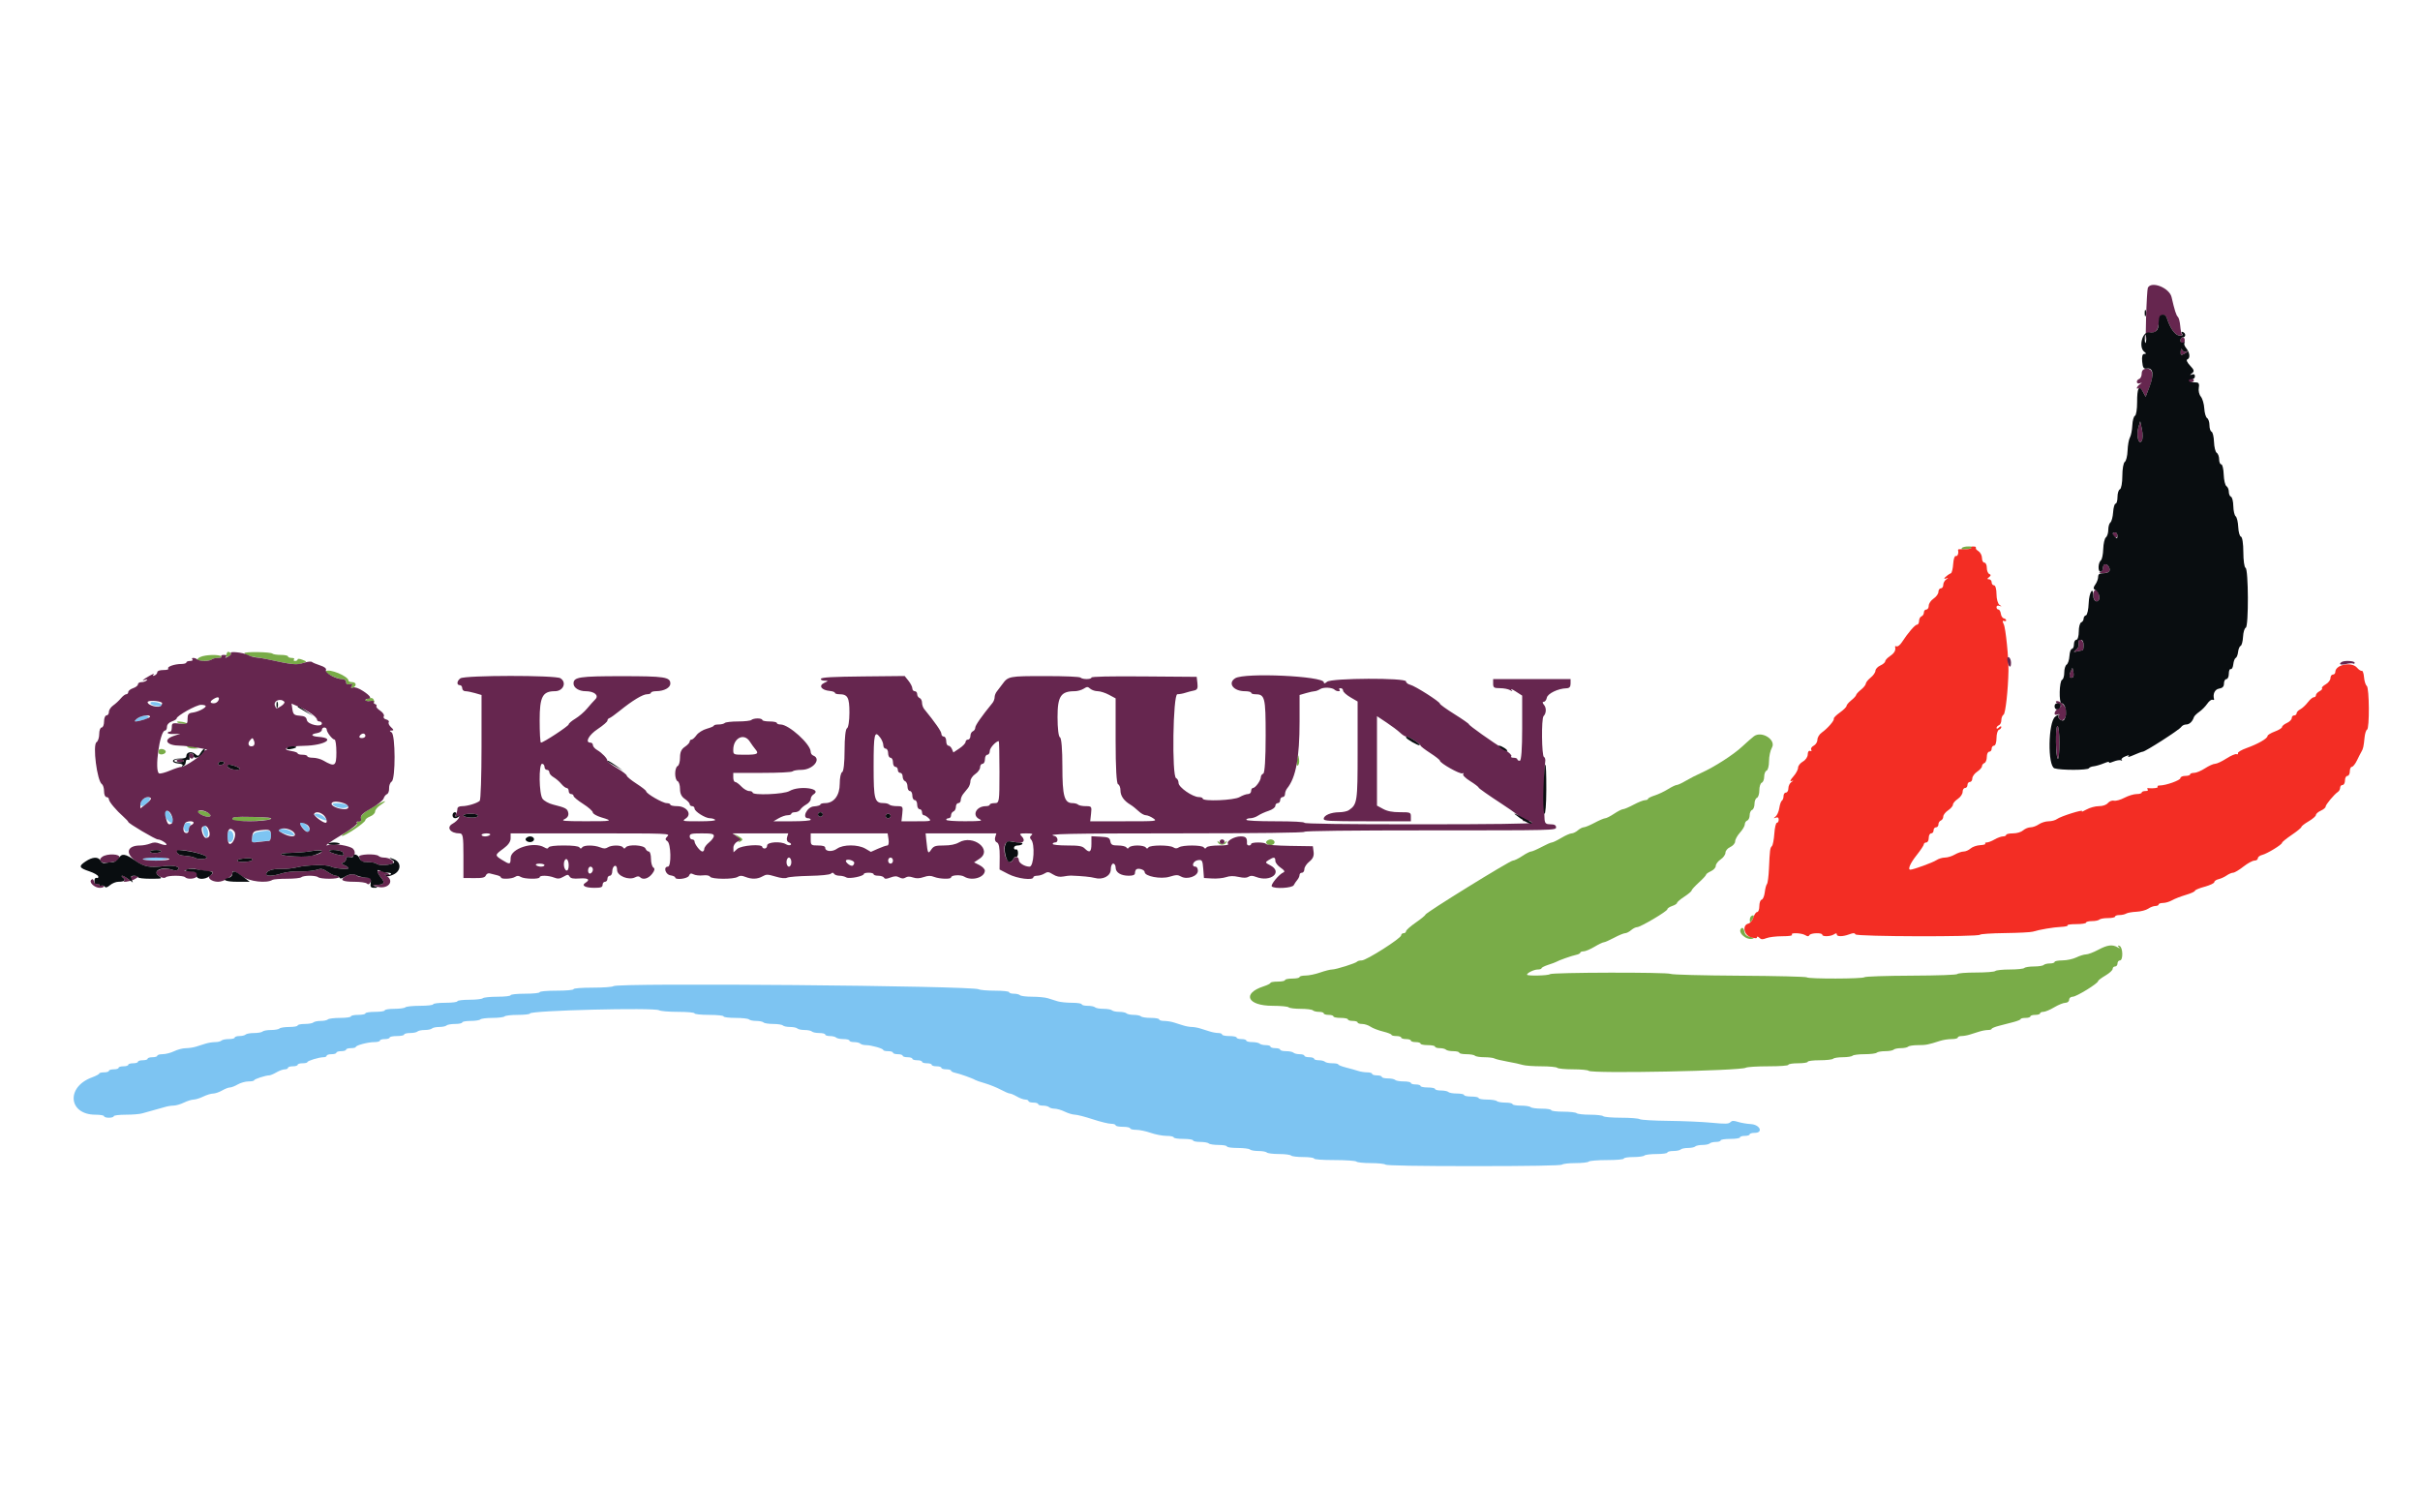 <?xml version="1.0" encoding="UTF-8"?>
<svg xmlns="http://www.w3.org/2000/svg" xmlns:xlink="http://www.w3.org/1999/xlink" width="2000px" height="1250px" viewBox="0 0 2000 1250" version="1.1">
<g id="surface1">
<path style=" stroke:none;fill-rule:evenodd;fill:rgb(49.02%,76.863%,94.902%);fill-opacity:1;" d="M 124.434 581.457 C 124.922 582.375 127.371 583.312 129.879 583.543 C 132.98 583.824 134.164 583.426 133.566 582.293 C 133.078 581.375 130.629 580.438 128.121 580.207 C 125.02 579.926 123.836 580.324 124.434 581.457 M 113.5 593.852 C 109.531 596.57 111.465 596.918 118.844 594.82 C 121.609 594.027 123.398 592.902 122.82 592.32 C 121.145 590.621 117.297 591.258 113.5 593.852 M 118.398 660.25 C 115.891 661.82 115.066 666.25 117.281 666.25 C 119.203 666.25 123.863 662.094 123.934 660.312 C 124.016 658.336 121.512 658.305 118.398 660.25 M 274.996 664.992 C 277.32 667.348 283.125 668.613 286.109 667.414 C 288.621 666.402 288.605 666.086 286 665.02 C 282.07 663.406 273.406 663.387 274.996 664.992 M 136 672.887 C 136 675.965 140.93 681.086 142.781 679.93 C 144.453 678.883 140.094 670 137.906 670 C 136.859 670 136 671.301 136 672.887 M 260.066 673.438 C 260.094 673.953 262.344 675.383 265.066 676.621 C 270.43 679.062 271.434 678.16 267.215 674.688 C 264.547 672.492 259.945 671.688 260.066 673.438 M 152 683.75 C 152 685.812 152.898 687.5 154 687.5 C 155.102 687.5 156 686.703 156 685.727 C 156 684.754 156.547 683.066 157.215 681.977 C 158.012 680.68 157.324 680 155.215 680 C 152.977 680 152 681.137 152 683.75 M 248 680.566 C 248 682.164 252.863 687.5 254.32 687.5 C 256.602 687.5 256.434 685.34 253.93 682.418 C 252.113 680.297 248 679.012 248 680.566 M 167.781 683.363 C 167.195 686.023 168.535 690.75 170.172 691.812 C 171.289 692.539 172 691.23 172 688.449 C 172 684.602 168.445 680.316 167.781 683.363 M 230 686.16 C 230 687.605 241.355 691.238 242.887 690.281 C 243.504 689.895 242.516 688.547 240.695 687.289 C 237.246 684.906 230 684.141 230 686.16 M 188 691.25 C 188 694.863 188.766 696.301 190.5 695.938 C 191.875 695.648 193 693.539 193 691.25 C 193 688.961 191.875 686.852 190.5 686.562 C 188.766 686.199 188 687.637 188 691.25 M 214 687.363 C 210.141 688.023 208.852 689.18 208.355 692.406 C 207.762 696.242 208.09 696.523 212.355 695.812 C 214.91 695.383 218.574 695.023 220.5 695.016 C 223.16 695.004 224 693.953 224 690.625 C 224 686.078 223.121 685.789 214 687.363 M 118 709.766 C 118 711.258 134.488 711.469 138 710.023 C 140.16 709.133 137.773 708.785 129.5 708.77 C 123.176 708.758 118 709.207 118 709.766 M 506.984 815.016 C 506.316 815.695 498.613 816.25 489.879 816.25 C 480.625 816.25 474 816.773 474 817.5 C 474 818.215 468 818.75 460 818.75 C 452 818.75 446 819.285 446 820 C 446 820.695 440.664 821.25 434 821.25 C 427.336 821.25 422 821.805 422 822.5 C 422 823.188 417.105 823.75 411.121 823.75 C 405.137 823.75 399.68 824.312 399 825 C 398.32 825.688 393.316 826.25 387.879 826.25 C 382.445 826.25 378 826.812 378 827.5 C 378 828.188 373.5 828.75 368 828.75 C 362.5 828.75 358 829.312 358 830 C 358 830.688 353.105 831.25 347.121 831.25 C 341.137 831.25 335.68 831.812 335 832.5 C 334.32 833.188 330.215 833.75 325.879 833.75 C 321.547 833.75 318 834.312 318 835 C 318 835.688 314.398 836.25 310 836.25 C 305.602 836.25 302 836.812 302 837.5 C 302 838.188 299.301 838.75 296 838.75 C 292.699 838.75 290 839.312 290 840 C 290 840.688 286.004 841.25 281.121 841.25 C 276.234 841.25 271.68 841.812 271 842.5 C 270.32 843.188 267.621 843.75 265 843.75 C 262.379 843.75 259.68 844.312 259 845 C 258.32 845.688 255.113 846.25 251.879 846.25 C 248.645 846.25 246 846.812 246 847.5 C 246 848.188 242.906 848.75 239.121 848.75 C 235.336 848.75 231.68 849.312 231 850 C 230.32 850.688 227.172 851.25 224 851.25 C 220.828 851.25 217.68 851.812 217 852.5 C 216.32 853.188 213.172 853.75 210 853.75 C 206.828 853.75 203.68 854.312 203 855 C 202.32 855.688 200.016 856.25 197.879 856.25 C 195.746 856.25 194 856.812 194 857.5 C 194 858.188 191.805 858.75 189.121 858.75 C 186.434 858.75 183.68 859.312 183 860 C 182.32 860.688 180.004 861.25 177.855 861.25 C 175.703 861.25 172.16 861.812 169.977 862.5 C 167.789 863.188 164.211 864.312 162.023 865 C 159.84 865.688 156.016 866.262 153.523 866.277 C 151.035 866.293 146.75 867.406 144 868.75 C 141.25 870.094 136.977 871.207 134.5 871.223 C 132.023 871.238 130 871.812 130 872.5 C 130 873.188 128.199 873.75 126 873.75 C 123.801 873.75 122 874.312 122 875 C 122 875.688 120.199 876.25 118 876.25 C 115.801 876.25 114 876.812 114 877.5 C 114 878.188 112.199 878.75 110 878.75 C 107.801 878.75 106 879.312 106 880 C 106 880.688 104.199 881.25 102 881.25 C 99.801 881.25 98 881.812 98 882.5 C 98 883.188 96.199 883.75 94 883.75 C 91.801 883.75 90 884.312 90 885 C 90 885.688 88.199 886.25 86 886.25 C 83.801 886.25 82 886.691 82 887.23 C 82 887.77 79.273 889.219 75.941 890.449 C 54.328 898.43 56.531 921.25 78.91 921.25 C 82.809 921.25 86 921.812 86 922.5 C 86 923.188 87.801 923.75 90 923.75 C 92.199 923.75 94 923.188 94 922.5 C 94 921.812 98.512 921.25 104.023 921.25 C 109.539 921.25 115.613 920.754 117.523 920.148 C 119.434 919.539 123.699 918.348 127 917.5 C 130.301 916.652 134.566 915.461 136.477 914.852 C 138.387 914.246 141.535 913.738 143.477 913.723 C 145.414 913.707 149.25 912.594 152 911.25 C 154.75 909.906 158.352 908.781 160 908.75 C 161.648 908.719 165.25 907.594 168 906.25 C 170.75 904.906 174.406 903.793 176.125 903.777 C 177.84 903.762 181.18 902.625 183.539 901.25 C 185.898 899.875 188.809 898.75 190 898.75 C 191.191 898.75 194.102 897.625 196.461 896.25 C 198.82 894.875 202.836 893.75 205.375 893.75 C 207.922 893.75 210.004 893.328 210.016 892.812 C 210.031 891.84 219.516 888.75 222.48 888.75 C 223.41 888.75 226.102 887.625 228.461 886.25 C 230.82 884.875 233.934 883.75 235.375 883.75 C 236.82 883.75 238 883.188 238 882.5 C 238 881.812 239.801 881.25 242 881.25 C 244.199 881.25 246 880.688 246 880 C 246 879.312 247.801 878.75 250 878.75 C 252.199 878.75 254.004 878.328 254.016 877.812 C 254.035 876.691 263.719 873.75 267.398 873.75 C 268.828 873.75 270 873.188 270 872.5 C 270 871.812 271.801 871.25 274 871.25 C 276.199 871.25 278 870.688 278 870 C 278 869.312 279.801 868.75 282 868.75 C 284.199 868.75 286 868.188 286 867.5 C 286 866.812 287.801 866.25 290 866.25 C 292.199 866.25 294.004 865.828 294.016 865.312 C 294.039 863.914 304.129 861.25 309.398 861.25 C 311.93 861.25 314 860.688 314 860 C 314 859.312 315.801 858.75 318 858.75 C 320.199 858.75 322 858.188 322 857.5 C 322 856.812 324.699 856.25 328 856.25 C 331.301 856.25 334 855.688 334 855 C 334 854.312 336.195 853.75 338.879 853.75 C 341.566 853.75 344.32 853.188 345 852.5 C 345.68 851.812 348.379 851.25 351 851.25 C 353.621 851.25 356.32 850.688 357 850 C 357.68 849.312 360.379 848.75 363 848.75 C 365.621 848.75 368.32 848.188 369 847.5 C 369.68 846.812 372.887 846.25 376.121 846.25 C 379.355 846.25 382 845.688 382 845 C 382 844.312 385.094 843.75 388.879 843.75 C 392.664 843.75 396.32 843.188 397 842.5 C 397.68 841.812 402.18 841.25 407 841.25 C 411.82 841.25 416.32 840.688 417 840 C 417.68 839.312 422.684 838.75 428.121 838.75 C 433.555 838.75 438 838.234 438 837.602 C 438 835.105 540.871 832.543 544.715 834.945 C 545.859 835.664 552.922 836.25 560.398 836.25 C 568.137 836.25 574 836.789 574 837.5 C 574 838.195 579.336 838.75 586 838.75 C 592.664 838.75 598 839.305 598 840 C 598 840.688 602.445 841.25 607.879 841.25 C 613.316 841.25 618.32 841.812 619 842.5 C 619.68 843.188 622.379 843.75 625 843.75 C 627.621 843.75 630.32 844.312 631 845 C 631.68 845.688 635.281 846.25 639 846.25 C 642.719 846.25 646.32 846.812 647 847.5 C 647.68 848.188 650.379 848.75 653 848.75 C 655.621 848.75 658.32 849.312 659 850 C 659.68 850.688 662.379 851.25 665 851.25 C 667.621 851.25 670.32 851.812 671 852.5 C 671.68 853.188 674.434 853.75 677.121 853.75 C 679.805 853.75 682 854.312 682 855 C 682 855.688 683.746 856.25 685.879 856.25 C 688.016 856.25 690.32 856.812 691 857.5 C 691.68 858.188 694.434 858.75 697.121 858.75 C 699.805 858.75 702 859.312 702 860 C 702 860.688 703.746 861.25 705.879 861.25 C 708.016 861.25 710.32 861.812 711 862.5 C 711.68 863.188 713.805 863.75 715.719 863.75 C 720.094 863.75 729.965 866.559 729.984 867.812 C 729.996 868.328 731.801 868.75 734 868.75 C 736.199 868.75 738 869.312 738 870 C 738 870.688 739.801 871.25 742 871.25 C 744.199 871.25 746 871.812 746 872.5 C 746 873.188 747.801 873.75 750 873.75 C 752.199 873.75 754 874.312 754 875 C 754 875.688 755.801 876.25 758 876.25 C 760.199 876.25 762 876.812 762 877.5 C 762 878.188 763.801 878.75 766 878.75 C 768.199 878.75 770 879.312 770 880 C 770 880.688 771.801 881.25 774 881.25 C 776.199 881.25 778 881.812 778 882.5 C 778 883.188 779.801 883.75 782 883.75 C 784.199 883.75 786 884.246 786 884.852 C 786 885.461 787.574 886.273 789.5 886.652 C 793.129 887.371 804.25 891.355 806 892.566 C 806.551 892.945 810.172 894.176 814.051 895.305 C 817.926 896.43 823.773 898.789 827.051 900.547 C 830.32 902.305 833.715 903.746 834.586 903.75 C 835.453 903.75 838.102 904.875 840.461 906.25 C 842.82 907.625 845.934 908.75 847.375 908.75 C 848.82 908.75 850 909.312 850 910 C 850 910.688 851.801 911.25 854 911.25 C 856.199 911.25 858 911.812 858 912.5 C 858 913.188 859.746 913.75 861.879 913.75 C 864.016 913.75 866.32 914.312 867 915 C 867.68 915.688 869.762 916.262 871.621 916.277 C 873.48 916.293 877.25 917.406 880 918.75 C 882.75 920.094 886.484 921.207 888.297 921.223 C 890.109 921.238 896.727 922.938 903 925 C 909.273 927.062 916.113 928.75 918.203 928.75 C 920.289 928.75 922 929.312 922 930 C 922 930.688 924.699 931.25 928 931.25 C 931.301 931.25 934 931.812 934 932.5 C 934 933.188 936.227 933.75 938.941 933.75 C 941.656 933.75 947.086 934.875 951 936.25 C 954.914 937.625 960.797 938.75 964.059 938.75 C 967.324 938.75 970 939.312 970 940 C 970 940.688 973.602 941.25 978 941.25 C 982.398 941.25 986 941.812 986 942.5 C 986 943.188 988.645 943.75 991.879 943.75 C 995.113 943.75 998.32 944.312 999 945 C 999.68 945.688 1003.336 946.25 1007.121 946.25 C 1010.906 946.25 1014 946.812 1014 947.5 C 1014 948.188 1017.996 948.75 1022.879 948.75 C 1027.766 948.75 1032.32 949.312 1033 950 C 1033.68 950.688 1036.828 951.25 1040 951.25 C 1043.172 951.25 1046.32 951.812 1047 952.5 C 1047.68 953.188 1052.18 953.75 1057 953.75 C 1061.82 953.75 1066.32 954.312 1067 955 C 1067.68 955.688 1072.234 956.25 1077.121 956.25 C 1082.004 956.25 1086 956.812 1086 957.5 C 1086 958.234 1092.961 958.75 1102.879 958.75 C 1112.164 958.75 1120.32 959.312 1121 960 C 1121.68 960.688 1127.078 961.25 1133 961.25 C 1138.922 961.25 1144.32 961.812 1145 962.5 C 1145.785 963.297 1172.316 963.75 1218 963.75 C 1263.684 963.75 1290.215 963.297 1291 962.5 C 1291.68 961.812 1296.629 961.25 1302 961.25 C 1307.371 961.25 1312.32 960.688 1313 960 C 1313.68 959.312 1320.484 958.75 1328.121 958.75 C 1336.039 958.75 1342 958.211 1342 957.5 C 1342 956.812 1345.547 956.25 1349.879 956.25 C 1354.215 956.25 1358.32 955.688 1359 955 C 1359.68 954.312 1364.234 953.75 1369.121 953.75 C 1374.004 953.75 1378 953.188 1378 952.5 C 1378 951.812 1380.195 951.25 1382.879 951.25 C 1385.566 951.25 1388.32 950.688 1389 950 C 1389.68 949.312 1392.379 948.75 1395 948.75 C 1397.621 948.75 1400.32 948.188 1401 947.5 C 1401.68 946.812 1404.379 946.25 1407 946.25 C 1409.621 946.25 1412.32 945.688 1413 945 C 1413.68 944.312 1415.984 943.75 1418.121 943.75 C 1420.254 943.75 1422 943.188 1422 942.5 C 1422 941.812 1425.602 941.25 1430 941.25 C 1434.398 941.25 1438 940.688 1438 940 C 1438 939.312 1439.801 938.75 1442 938.75 C 1444.199 938.75 1446 938.188 1446 937.5 C 1446 936.812 1447.859 936.25 1450.137 936.25 C 1457.5 936.25 1454.559 929.469 1447 929.02 C 1443.699 928.82 1438.914 928.004 1436.371 927.199 C 1432.676 926.039 1431.391 926.094 1430.02 927.48 C 1428.605 928.914 1425.836 928.984 1414.516 927.891 C 1406.934 927.156 1390.895 926.461 1378.863 926.336 C 1366.84 926.219 1356.145 925.586 1355.102 924.934 C 1354.055 924.285 1347.137 923.75 1339.719 923.75 C 1332.305 923.75 1325.68 923.188 1325 922.5 C 1324.32 921.812 1319.371 921.25 1314 921.25 C 1308.629 921.25 1303.68 920.688 1303 920 C 1302.32 919.312 1297.316 918.75 1291.879 918.75 C 1286.445 918.75 1282 918.188 1282 917.5 C 1282 916.812 1278.453 916.25 1274.121 916.25 C 1269.785 916.25 1265.68 915.688 1265 915 C 1264.32 914.312 1260.664 913.75 1256.879 913.75 C 1253.094 913.75 1250 913.188 1250 912.5 C 1250 911.812 1247.355 911.25 1244.121 911.25 C 1240.887 911.25 1237.68 910.688 1237 910 C 1236.32 909.312 1232.664 908.75 1228.879 908.75 C 1225.094 908.75 1222 908.188 1222 907.5 C 1222 906.812 1219.301 906.25 1216 906.25 C 1212.699 906.25 1210 905.688 1210 905 C 1210 904.312 1207.355 903.75 1204.121 903.75 C 1200.887 903.75 1197.68 903.188 1197 902.5 C 1196.32 901.812 1193.566 901.25 1190.879 901.25 C 1188.195 901.25 1186 900.688 1186 900 C 1186 899.312 1183.301 898.75 1180 898.75 C 1176.699 898.75 1174 898.188 1174 897.5 C 1174 896.812 1172.199 896.25 1170 896.25 C 1167.801 896.25 1166 895.688 1166 895 C 1166 894.312 1163.355 893.75 1160.121 893.75 C 1156.887 893.75 1153.68 893.188 1153 892.5 C 1152.32 891.812 1149.566 891.25 1146.879 891.25 C 1144.195 891.25 1142 890.688 1142 890 C 1142 889.312 1140.199 888.75 1138 888.75 C 1135.801 888.75 1134 888.188 1134 887.5 C 1134 886.812 1132.191 886.25 1129.977 886.25 C 1127.762 886.25 1124.387 885.727 1122.477 885.082 C 1120.566 884.441 1116.074 883.18 1112.5 882.277 C 1108.926 881.375 1106 880.215 1106 879.695 C 1106 879.176 1103.805 878.75 1101.121 878.75 C 1098.434 878.75 1095.68 878.188 1095 877.5 C 1094.32 876.812 1092.016 876.25 1089.879 876.25 C 1087.746 876.25 1086 875.688 1086 875 C 1086 874.312 1084.199 873.75 1082 873.75 C 1079.801 873.75 1078 873.188 1078 872.5 C 1078 871.812 1076.254 871.25 1074.121 871.25 C 1071.984 871.25 1069.68 870.688 1069 870 C 1068.32 869.312 1065.566 868.75 1062.879 868.75 C 1060.195 868.75 1058 868.188 1058 867.5 C 1058 866.812 1056.199 866.25 1054 866.25 C 1051.801 866.25 1050 865.688 1050 865 C 1050 864.312 1048.254 863.75 1046.121 863.75 C 1043.984 863.75 1041.68 863.188 1041 862.5 C 1040.32 861.812 1037.566 861.25 1034.879 861.25 C 1032.195 861.25 1030 860.688 1030 860 C 1030 859.312 1028.199 858.75 1026 858.75 C 1023.801 858.75 1022 858.188 1022 857.5 C 1022 856.812 1019.301 856.25 1016 856.25 C 1012.699 856.25 1010 855.688 1010 855 C 1010 854.312 1008.641 853.75 1006.977 853.75 C 1005.309 853.75 1002.16 853.188 999.977 852.5 C 997.789 851.812 994.211 850.688 992.023 850 C 989.84 849.312 986.68 848.75 985 848.75 C 983.32 848.75 980.16 848.188 977.977 847.5 C 975.789 846.812 972.211 845.688 970.023 845 C 967.84 844.312 964.238 843.75 962.023 843.75 C 959.809 843.75 958 843.188 958 842.5 C 958 841.812 954.906 841.25 951.121 841.25 C 947.336 841.25 943.68 840.688 943 840 C 942.32 839.312 939.621 838.75 937 838.75 C 934.379 838.75 931.68 838.188 931 837.5 C 930.32 836.812 927.621 836.25 925 836.25 C 922.379 836.25 919.68 835.688 919 835 C 918.32 834.312 915.172 833.75 912 833.75 C 908.828 833.75 905.68 833.188 905 832.5 C 904.32 831.812 901.566 831.25 898.879 831.25 C 896.195 831.25 894 830.688 894 830 C 894 829.312 890.391 828.75 885.977 828.75 C 881.559 828.75 876.16 828.188 873.977 827.5 C 871.789 826.812 868.211 825.688 866.023 825 C 863.84 824.312 858.047 823.75 853.145 823.75 C 848.246 823.75 843.68 823.188 843 822.5 C 842.32 821.812 840.016 821.25 837.879 821.25 C 835.746 821.25 834 820.688 834 820 C 834 819.309 828.801 818.75 822.398 818.75 C 816.02 818.75 809.945 818.234 808.898 817.605 C 804.004 814.656 509.836 812.133 506.984 815.016 "/>
<path style=" stroke:none;fill-rule:evenodd;fill:rgb(47.451%,67.451%,28.235%);fill-opacity:1;" d="M 1621.359 452.992 C 1620.484 454.418 1621.414 454.57 1625.98 453.754 C 1629.125 453.191 1632.215 452.961 1632.852 453.242 C 1633.48 453.52 1633.516 453.352 1632.926 452.867 C 1630.801 451.129 1622.449 451.215 1621.359 452.992 M 187.844 539.062 C 186.137 542.562 186.59 543.75 189.141 542.43 C 190.691 541.625 191.465 540.469 190.859 539.859 C 189.824 538.812 188.18 538.379 187.844 539.062 M 202 539.836 C 202 541.051 206.98 542.746 212 543.246 C 213.648 543.41 217.699 544.137 221 544.859 C 240.281 549.094 245.316 549.691 249.605 548.258 C 253.855 546.836 253.859 546.797 249.953 545.273 C 247.594 544.352 246 544.238 246 544.992 C 246 545.68 245.047 546.25 243.879 546.25 C 242.715 546.25 242.32 545.688 243 545 C 243.68 544.312 242.836 543.75 241.121 543.75 C 239.406 543.75 238 543.188 238 542.5 C 238 541.812 235.355 541.25 232.121 541.25 C 228.887 541.25 225.766 540.773 225.191 540.195 C 223.762 538.742 202 538.406 202 539.836 M 165.531 542.977 C 163.625 543.883 162.648 544.988 163.363 545.438 C 165.391 546.703 173.621 546.395 175 545 C 175.68 544.312 178.035 543.75 180.234 543.75 C 182.434 543.75 183.68 543.188 183 542.5 C 181.234 540.711 169.637 541.027 165.531 542.977 M 269.195 554.801 C 267.887 556.125 278.789 561.25 282.922 561.25 C 284.648 561.25 286 562.328 286 563.711 C 286 565.395 286.953 565.941 289.023 565.445 C 291.27 564.91 291.695 565.289 290.684 566.941 C 289.75 568.461 290.055 568.875 291.66 568.258 C 295.02 566.961 294.551 563.75 291 563.75 C 289.352 563.75 288 563.195 288 562.508 C 288 558.84 271.781 552.191 269.195 554.801 M 304.5 577.148 C 303.125 577.457 302 578.32 302 579.062 C 302 579.805 302.59 580.047 303.316 579.594 C 304.039 579.141 305.77 579.359 307.156 580.082 C 309.012 581.043 309.559 580.883 309.23 579.48 C 308.648 577 307.566 576.465 304.5 577.148 M 146.719 597.117 C 147.48 597.59 150.105 598.156 152.551 598.367 C 156.078 598.68 156.379 598.504 154 597.523 C 150.605 596.125 144.594 595.789 146.719 597.117 M 1449.613 608.438 C 1447.965 609.641 1443.621 613.438 1439.965 616.875 C 1432.711 623.695 1416.676 634.004 1405.855 638.805 C 1402.086 640.477 1396.391 643.398 1393.203 645.301 C 1390.016 647.195 1386.648 648.75 1385.719 648.75 C 1384.797 648.75 1381.551 650.305 1378.516 652.211 C 1375.484 654.117 1370.523 656.461 1367.5 657.422 C 1364.477 658.383 1362 659.641 1362 660.211 C 1362 660.781 1360.875 661.273 1359.5 661.301 C 1358.125 661.328 1353.887 663.016 1350.074 665.051 C 1346.266 667.086 1342.355 668.75 1341.379 668.75 C 1340.406 668.75 1337.086 670.438 1334 672.5 C 1330.914 674.562 1327.594 676.25 1326.621 676.25 C 1325.645 676.25 1321.734 677.914 1317.926 679.949 C 1314.113 681.984 1310.074 683.672 1308.941 683.699 C 1307.809 683.727 1305.586 684.875 1304 686.25 C 1302.414 687.625 1300.102 688.75 1298.855 688.75 C 1297.609 688.75 1293.77 690.438 1290.316 692.5 C 1286.859 694.562 1283.355 696.25 1282.52 696.254 C 1281.684 696.254 1277.852 697.941 1274 700 C 1270.148 702.059 1266.234 703.746 1265.301 703.746 C 1264.371 703.75 1261.086 705.438 1258 707.5 C 1254.914 709.562 1251.449 711.25 1250.289 711.25 C 1247.828 711.25 1178 754.426 1178 755.945 C 1178 756.512 1174.398 759.461 1170 762.5 C 1165.602 765.539 1162 768.75 1162 769.637 C 1162 770.523 1161.102 771.25 1160 771.25 C 1158.898 771.25 1158 772.039 1158 773.008 C 1158 775.43 1129.219 793.75 1125.414 793.75 C 1123.719 793.75 1122.035 794.172 1121.664 794.688 C 1120.715 796.023 1104.16 801.25 1100.871 801.25 C 1099.359 801.25 1094.914 802.375 1091 803.75 C 1087.086 805.125 1081.656 806.25 1078.941 806.25 C 1076.227 806.25 1074 806.812 1074 807.5 C 1074 808.188 1071.301 808.75 1068 808.75 C 1064.699 808.75 1062 809.312 1062 810 C 1062 810.688 1059.301 811.25 1056 811.25 C 1052.699 811.25 1050 811.719 1050 812.289 C 1050 812.859 1047.523 814.125 1044.5 815.102 C 1026.145 821.023 1030.73 831.25 1051.738 831.25 C 1058.355 831.25 1064.32 831.812 1065 832.5 C 1065.68 833.188 1070.18 833.75 1075 833.75 C 1079.82 833.75 1084.32 834.312 1085 835 C 1085.68 835.688 1087.984 836.25 1090.121 836.25 C 1092.254 836.25 1094 836.812 1094 837.5 C 1094 838.188 1095.801 838.75 1098 838.75 C 1100.199 838.75 1102 839.312 1102 840 C 1102 840.688 1104.699 841.25 1108 841.25 C 1111.301 841.25 1114 841.812 1114 842.5 C 1114 843.188 1115.801 843.75 1118 843.75 C 1120.199 843.75 1122 844.312 1122 845 C 1122 845.688 1123.66 846.25 1125.691 846.25 C 1127.719 846.25 1130.852 847.266 1132.645 848.508 C 1134.445 849.746 1139.086 851.539 1142.953 852.492 C 1146.828 853.441 1150 854.676 1150 855.234 C 1150 855.793 1151.801 856.25 1154 856.25 C 1156.199 856.25 1158 856.812 1158 857.5 C 1158 858.188 1159.801 858.75 1162 858.75 C 1164.199 858.75 1166 859.312 1166 860 C 1166 860.688 1167.801 861.25 1170 861.25 C 1172.199 861.25 1174 861.812 1174 862.5 C 1174 863.188 1176.699 863.75 1180 863.75 C 1183.301 863.75 1186 864.312 1186 865 C 1186 865.688 1187.746 866.25 1189.879 866.25 C 1192.016 866.25 1194.32 866.812 1195 867.5 C 1195.68 868.188 1198.434 868.75 1201.121 868.75 C 1203.805 868.75 1206 869.312 1206 870 C 1206 870.688 1208.645 871.25 1211.879 871.25 C 1215.113 871.25 1218.32 871.812 1219 872.5 C 1219.68 873.188 1223.156 873.75 1226.719 873.75 C 1230.285 873.75 1234.055 874.215 1235.102 874.781 C 1236.145 875.352 1241.051 876.531 1246 877.402 C 1250.949 878.277 1256.566 879.5 1258.477 880.121 C 1260.387 880.742 1267.305 881.25 1273.855 881.25 C 1280.406 881.25 1286.32 881.812 1287 882.5 C 1287.68 883.188 1293.531 883.75 1300 883.75 C 1306.469 883.75 1312.301 884.293 1312.961 884.961 C 1315.41 887.438 1438.594 885.012 1442.898 882.402 C 1443.945 881.77 1452.27 881.25 1461.398 881.25 C 1471.137 881.25 1478 880.734 1478 880 C 1478 879.312 1481.602 878.75 1486 878.75 C 1490.398 878.75 1494 878.188 1494 877.5 C 1494 876.812 1498.445 876.25 1503.879 876.25 C 1509.316 876.25 1514.32 875.688 1515 875 C 1515.68 874.312 1519.281 873.75 1523 873.75 C 1526.719 873.75 1530.32 873.188 1531 872.5 C 1531.68 871.812 1536.18 871.25 1541 871.25 C 1545.82 871.25 1550.32 870.688 1551 870 C 1551.68 869.312 1554.828 868.75 1558 868.75 C 1561.172 868.75 1564.32 868.188 1565 867.5 C 1565.68 866.812 1568.379 866.25 1571 866.25 C 1573.621 866.25 1576.32 865.688 1577 865 C 1577.68 864.312 1581.344 863.75 1585.145 863.75 C 1591.781 863.75 1593.512 863.414 1603.477 860.195 C 1605.934 859.398 1610.211 858.75 1612.977 858.75 C 1615.738 858.75 1618 858.188 1618 857.5 C 1618 856.812 1619.359 856.25 1621.023 856.25 C 1622.691 856.25 1625.84 855.688 1628.023 855 C 1630.211 854.312 1633.789 853.188 1635.977 852.5 C 1638.16 851.812 1641.309 851.25 1642.977 851.25 C 1644.641 851.25 1646 850.824 1646 850.305 C 1646 849.785 1648.699 848.66 1652 847.805 C 1655.301 846.949 1660.699 845.551 1664 844.695 C 1667.301 843.84 1670 842.715 1670 842.195 C 1670 841.676 1671.801 841.25 1674 841.25 C 1676.199 841.25 1678 840.688 1678 840 C 1678 839.312 1679.801 838.75 1682 838.75 C 1684.199 838.75 1686 838.188 1686 837.5 C 1686 836.812 1687.215 836.25 1688.703 836.25 C 1690.191 836.25 1694.23 834.562 1697.684 832.5 C 1701.141 830.438 1705.32 828.75 1706.98 828.75 C 1708.664 828.75 1710 827.648 1710 826.25 C 1710 824.863 1711.336 823.75 1712.996 823.75 C 1716.066 823.75 1733.969 812.719 1733.988 810.812 C 1733.996 810.23 1736.699 808.18 1740 806.25 C 1743.301 804.32 1746 801.848 1746 800.75 C 1746 799.648 1746.898 798.75 1748 798.75 C 1749.102 798.75 1750 797.625 1750 796.25 C 1750 794.875 1750.898 793.75 1752 793.75 C 1754.797 793.75 1754.516 782.848 1751.691 781.758 C 1750.145 781.16 1749.91 781.445 1750.984 782.617 C 1752.281 784.039 1752.07 784.074 1749.895 782.812 C 1745.695 780.379 1741.586 780.945 1734 785 C 1730.148 787.059 1725.648 788.758 1724 788.773 C 1722.352 788.789 1718.75 789.906 1716 791.25 C 1713.25 792.594 1708.074 793.707 1704.5 793.723 C 1700.926 793.738 1698 794.312 1698 795 C 1698 795.688 1696.254 796.25 1694.121 796.25 C 1691.984 796.25 1689.68 796.812 1689 797.5 C 1688.32 798.188 1684.719 798.75 1681 798.75 C 1677.281 798.75 1673.68 799.312 1673 800 C 1672.32 800.688 1666.922 801.25 1661 801.25 C 1655.078 801.25 1649.68 801.812 1649 802.5 C 1648.32 803.188 1641.141 803.75 1633.051 803.75 C 1624.953 803.75 1618.035 804.297 1617.664 804.965 C 1617.27 805.691 1601.797 806.246 1579.496 806.34 C 1558.871 806.426 1541.488 807.004 1540.879 807.621 C 1539.484 809.031 1494.609 809.125 1493.219 807.727 C 1492.664 807.16 1467.645 806.555 1437.625 806.379 C 1407.375 806.203 1382.035 805.539 1380.781 804.887 C 1377.863 803.375 1282.395 803.59 1280.891 805.113 C 1279.68 806.336 1262 806.727 1262 805.535 C 1262 804.07 1267.824 801.25 1270.855 801.25 C 1272.586 801.25 1274 800.781 1274 800.211 C 1274 799.641 1276.477 798.375 1279.5 797.398 C 1282.523 796.426 1285.449 795.348 1286 795.004 C 1287.969 793.766 1299.066 789.832 1302.5 789.152 C 1304.426 788.773 1306 787.961 1306 787.352 C 1306 786.746 1307.215 786.25 1308.703 786.25 C 1310.191 786.25 1314.23 784.562 1317.684 782.5 C 1321.141 780.438 1324.645 778.75 1325.48 778.746 C 1326.316 778.746 1330.148 777.059 1334 775 C 1337.852 772.941 1341.926 771.254 1343.059 771.254 C 1344.191 771.25 1346.414 770.125 1348 768.75 C 1349.586 767.375 1351.809 766.25 1352.945 766.25 C 1355.766 766.25 1378 753.098 1378 751.43 C 1378 750.691 1379.801 749.484 1382 748.75 C 1384.199 748.016 1386 746.867 1386 746.195 C 1386 745.523 1388.699 743.211 1392 741.055 C 1395.301 738.895 1398 736.609 1398 735.977 C 1398 735.344 1400.699 732.371 1404 729.375 C 1407.301 726.379 1410 723.445 1410 722.863 C 1410 722.277 1411.801 720.992 1414 720 C 1416.199 719.008 1418 717.023 1418 715.586 C 1418 714.148 1419.801 711.762 1422 710.289 C 1424.199 708.812 1426 706.301 1426 704.703 C 1426 703.105 1427.801 700.992 1430 700 C 1432.199 699.008 1434 696.934 1434 695.387 C 1434 693.84 1435.801 690.57 1438 688.125 C 1440.199 685.68 1442 682.602 1442 681.285 C 1442 679.973 1442.898 678.551 1444 678.125 C 1445.102 677.699 1446 675.73 1446 673.75 C 1446 671.77 1446.898 669.801 1448 669.375 C 1449.102 668.949 1450 666.699 1450 664.375 C 1450 662.051 1450.898 659.801 1452 659.375 C 1453.102 658.949 1454 656.137 1454 653.125 C 1454 650.113 1454.898 647.301 1456 646.875 C 1457.102 646.449 1458 644.199 1458 641.875 C 1458 639.551 1458.898 637.301 1460 636.875 C 1461.102 636.449 1462 632.941 1462 629.078 C 1462 625.211 1463.074 620.191 1464.395 617.914 C 1468.113 611.488 1456.051 603.75 1449.613 608.438 M 155 617.5 C 155.68 618.188 158.211 618.711 160.621 618.664 C 164.844 618.578 164.855 618.535 161 617.5 C 155.496 616.023 153.539 616.023 155 617.5 M 130.855 621.25 C 130.855 622.898 131.969 623.695 133.93 623.461 C 135.621 623.258 137 622.262 137 621.25 C 137 620.238 135.621 619.242 133.93 619.039 C 131.969 618.805 130.855 619.602 130.855 621.25 M 1071.898 628.406 C 1071.355 631.309 1071.664 633.211 1072.602 632.625 C 1073.531 632.043 1073.98 629.668 1073.594 627.348 C 1072.914 623.227 1072.875 623.258 1071.898 628.406 M 307.32 667.547 C 300.066 671.91 297.816 674.117 298.32 676.367 C 298.738 678.23 298.074 679.262 296.57 679.078 C 295.234 678.914 294.602 679.523 295.16 680.434 C 295.719 681.344 292.84 683.867 288.762 686.047 C 284.68 688.227 281.895 690.352 282.57 690.773 C 284.137 691.754 301.871 679.898 301.945 677.82 C 301.977 676.969 303.801 675.57 306 674.711 C 308.199 673.852 310 672.055 310 670.719 C 310 669.383 311.953 666.988 314.34 665.398 C 322.371 660.055 317.094 661.672 307.32 667.547 M 165 672.5 C 168.613 674.996 174 675.895 174 674 C 174 672.18 169.262 670 165.289 670 C 161.504 670 161.496 670.082 165 672.5 M 192 676.926 C 192 678.742 193.988 678.961 206.934 678.555 C 228.746 677.863 230.141 675.574 209.004 675.164 C 194.211 674.871 192 675.102 192 676.926 M 608.77 690.859 C 610.844 692.426 611.754 694.293 610.906 695.234 C 609.699 696.559 609.934 696.57 612.129 695.301 C 614.395 693.984 614.039 693.258 609.996 690.926 C 605.254 688.188 605.23 688.184 608.77 690.859 M 1046.891 695.109 C 1044.828 697.195 1049.465 699.586 1052.227 697.859 C 1054.535 696.414 1053.09 693.75 1050 693.75 C 1049.031 693.75 1047.629 694.363 1046.891 695.109 M 1006.516 696.25 C 1006.965 697.281 1008.535 698.125 1010 698.125 C 1011.465 698.125 1013.035 697.281 1013.484 696.25 C 1014.215 694.586 1014.066 694.586 1012.148 696.25 C 1010.238 697.914 1009.762 697.914 1007.852 696.25 C 1005.934 694.586 1005.785 694.586 1006.516 696.25 M 1447.336 757.086 C 1446.602 757.539 1446.055 759.086 1446.125 760.523 C 1446.246 762.914 1446.41 762.883 1448.172 760.133 C 1450.129 757.07 1449.719 755.59 1447.336 757.086 M 1439.5 766.961 C 1435.113 769.75 1442.672 777.301 1448.387 775.836 C 1450.094 775.398 1449.48 774.879 1446.609 774.332 C 1443.594 773.758 1442.031 772.324 1441.609 769.754 C 1441.273 767.695 1440.324 766.441 1439.5 766.961 "/>
<path style=" stroke:none;fill-rule:evenodd;fill:rgb(95.294%,17.647%,14.118%);fill-opacity:1;" d="M 1629.203 452.711 C 1630.094 453.605 1624.051 454.348 1619.5 453.898 C 1618.676 453.816 1618.105 454.172 1618.234 454.688 C 1618.895 457.301 1617.805 460.07 1616.34 459.508 C 1615.426 459.152 1614.469 462.059 1614.215 465.969 C 1613.965 469.875 1613.137 473.367 1612.379 473.723 C 1608.648 475.484 1604.961 479.242 1608 478.18 C 1610.441 477.328 1610.535 477.445 1608.5 478.816 C 1607.125 479.742 1606 481.793 1606 483.375 C 1606 484.957 1605.102 486.25 1604 486.25 C 1602.898 486.25 1602 487.551 1602 489.141 C 1602 490.727 1600.199 493.238 1598 494.711 C 1595.801 496.188 1594 498.824 1594 500.57 C 1594 502.32 1593.102 503.75 1592 503.75 C 1590.898 503.75 1590 504.84 1590 506.176 C 1590 507.508 1589.102 508.949 1588 509.375 C 1586.898 509.801 1586 511.523 1586 513.199 C 1586 514.879 1585.238 516.25 1584.316 516.25 C 1582.664 516.25 1576.941 522.898 1571.75 530.848 C 1570.32 533.031 1568.422 534.539 1567.523 534.191 C 1566.629 533.848 1566.031 534.027 1566.184 534.594 C 1566.961 537.371 1565.641 539.773 1562 542.211 C 1559.801 543.688 1558 545.637 1558 546.547 C 1558 547.457 1556.199 549.008 1554 550 C 1551.801 550.992 1549.98 552.945 1549.953 554.336 C 1549.93 555.734 1548.148 558.281 1546 560 C 1543.852 561.719 1542.051 563.969 1542 565 C 1541.949 566.031 1540.148 568.281 1538 570 C 1535.852 571.719 1534.051 573.688 1534 574.375 C 1533.949 575.062 1532.148 577.031 1530 578.75 C 1527.852 580.469 1526.07 582.586 1526.047 583.445 C 1526.02 584.312 1523.523 586.773 1520.5 588.914 C 1517.477 591.055 1515.246 593.336 1515.539 593.98 C 1516.191 595.395 1510.355 602.102 1505.5 605.508 C 1503.574 606.867 1502 609.484 1502 611.332 C 1502 613.18 1500.609 615.414 1498.91 616.297 C 1497.211 617.18 1496.301 618.684 1496.887 619.641 C 1497.477 620.598 1497.066 621.039 1495.977 620.617 C 1494.852 620.18 1494 621.41 1494 623.48 C 1494 625.523 1492.25 628.102 1490 629.375 C 1487.801 630.617 1486 632.941 1486 634.531 C 1486 636.121 1484.18 639.453 1481.949 641.93 C 1479.68 644.457 1479.02 646.039 1480.449 645.535 C 1482.496 644.812 1482.504 644.969 1480.5 646.316 C 1479.125 647.242 1478 649.574 1478 651.5 C 1478 653.426 1477.102 655 1476 655 C 1474.898 655 1474 656.312 1474 657.914 C 1474 659.523 1473.391 661.215 1472.641 661.68 C 1471.895 662.148 1470.93 664.906 1470.496 667.809 C 1470.066 670.711 1468.648 673.906 1467.355 674.91 C 1465.52 676.328 1465.551 676.523 1467.5 675.789 C 1469.176 675.164 1470 675.699 1470 677.426 C 1470 678.84 1469.324 680 1468.5 680 C 1467.676 680.004 1466.727 684.043 1466.391 688.984 C 1466.055 693.922 1465.156 698.562 1464.391 699.293 C 1462.84 700.781 1462.664 702.156 1461.941 718.125 C 1461.664 724.312 1460.922 729.938 1460.289 730.625 C 1459.66 731.312 1458.844 734.406 1458.477 737.5 C 1458.109 740.594 1456.949 743.312 1455.906 743.539 C 1454.855 743.773 1454 746.164 1454 748.852 C 1454 751.547 1453.199 753.75 1452.227 753.75 C 1451.246 753.75 1449.844 755.746 1449.109 758.191 C 1448.379 760.633 1446.48 762.945 1444.891 763.324 C 1439.645 764.582 1441.219 772.891 1447.016 774.57 C 1450.785 775.664 1452.004 775.664 1452.031 774.57 C 1452.051 773.766 1452.91 773.961 1453.969 775 C 1455.547 776.547 1456.586 776.602 1459.91 775.312 C 1462.129 774.453 1468.059 773.75 1473.09 773.75 C 1478.68 773.75 1481.754 773.262 1481 772.5 C 1479.203 770.684 1488.703 770.961 1491.852 772.812 C 1493.969 774.062 1494.684 774.062 1495.414 772.812 C 1496.5 770.961 1506 770.684 1506 772.5 C 1506 774.242 1512.695 774.066 1515.602 772.25 C 1517.465 771.086 1518 771.086 1518 772.25 C 1518 774.195 1522.926 774.164 1528.289 772.188 C 1531.695 770.93 1532.703 770.938 1533.445 772.223 C 1534.539 774.109 1635.305 774.375 1636.375 772.492 C 1636.719 771.891 1645.984 771.285 1656.969 771.148 C 1667.949 771.016 1678.301 770.492 1679.969 769.98 C 1685.684 768.238 1697 766.324 1703.359 766.027 C 1706.859 765.867 1709.281 765.285 1708.746 764.742 C 1708.203 764.195 1711.414 763.75 1715.879 763.75 C 1720.344 763.75 1724 763.188 1724 762.5 C 1724 761.812 1726.195 761.25 1728.879 761.25 C 1731.566 761.25 1734.32 760.688 1735 760 C 1735.68 759.312 1738.887 758.75 1742.121 758.75 C 1745.355 758.75 1748 758.188 1748 757.5 C 1748 756.812 1749.621 756.25 1751.602 756.25 C 1753.578 756.25 1756.07 755.707 1757.137 755.039 C 1758.195 754.379 1762.012 753.695 1765.613 753.523 C 1769.215 753.352 1773.613 752.207 1775.391 750.98 C 1777.164 749.754 1779.828 748.75 1781.309 748.75 C 1782.789 748.75 1784 748.188 1784 747.5 C 1784 746.812 1785.629 746.25 1787.625 746.25 C 1789.613 746.25 1792.988 745.246 1795.125 744.023 C 1797.254 742.797 1802.375 740.801 1806.5 739.586 C 1810.625 738.375 1814 736.844 1814 736.188 C 1814 735.531 1817.602 734.02 1822 732.824 C 1826.398 731.633 1830 729.93 1830 729.039 C 1830 728.148 1831.574 727.055 1833.5 726.609 C 1835.426 726.164 1838.453 724.773 1840.234 723.523 C 1842.016 722.273 1844.414 721.25 1845.566 721.25 C 1846.719 721.25 1850.516 719 1854 716.25 C 1857.484 713.5 1861.609 711.25 1863.172 711.25 C 1864.727 711.25 1866 710.387 1866 709.336 C 1866 708.285 1867.555 707.051 1869.453 706.594 C 1873.602 705.602 1886 698.035 1886 696.5 C 1886 695.902 1889.602 692.977 1894 690 C 1898.398 687.023 1902 684.059 1902 683.418 C 1902 682.777 1904.699 680.68 1908 678.75 C 1911.301 676.82 1914 674.473 1914 673.523 C 1914 672.578 1915.801 670.992 1918 670 C 1920.199 669.008 1922 667.496 1922 666.637 C 1922 664.98 1929.137 656.441 1932.191 654.438 C 1933.184 653.785 1934 652.238 1934 651 C 1934 649.762 1934.898 648.75 1936 648.75 C 1937.102 648.75 1938 647.062 1938 645 C 1938 642.938 1938.898 641.25 1940 641.25 C 1941.102 641.25 1942 639.562 1942 637.5 C 1942 635.438 1942.754 633.75 1943.68 633.75 C 1944.605 633.75 1946.512 631.359 1947.914 628.438 C 1949.32 625.516 1950.977 622.281 1951.594 621.25 C 1953.039 618.836 1953.453 616.961 1954.172 609.617 C 1954.496 606.309 1955.426 603.348 1956.234 603.035 C 1958.352 602.215 1958.145 568.492 1956.012 566.883 C 1955.031 566.145 1954.012 562.918 1953.746 559.715 C 1953.48 556.508 1952.664 554.117 1951.934 554.398 C 1951.199 554.684 1949.414 553.527 1947.965 551.832 C 1943.469 546.586 1930 549.273 1930 555.41 C 1930 556.559 1929.102 557.5 1928 557.5 C 1926.898 557.5 1926 558.82 1926 560.43 C 1926 562.043 1924.219 564.367 1922.047 565.598 C 1919.875 566.828 1918.516 568.258 1919.023 568.773 C 1919.535 569.293 1918.613 570.414 1916.98 571.262 C 1915.34 572.113 1914 573.582 1914 574.527 C 1914 575.477 1913.203 576.25 1912.23 576.25 C 1911.254 576.25 1909.02 578.141 1907.266 580.453 C 1905.512 582.766 1902.703 585.367 1901.035 586.23 C 1899.363 587.098 1898 588.582 1898 589.527 C 1898 590.477 1897.102 591.25 1896 591.25 C 1894.898 591.25 1894 592.25 1894 593.477 C 1894 594.695 1892.199 596.508 1890 597.5 C 1887.801 598.492 1886 599.992 1886 600.832 C 1886 601.672 1883.301 603.355 1880 604.574 C 1876.699 605.793 1874 607.453 1874 608.262 C 1874 610.305 1866.121 614.848 1856.805 618.18 C 1852.512 619.711 1849.246 621.637 1849.551 622.453 C 1849.852 623.27 1849.32 623.633 1848.363 623.266 C 1847.414 622.898 1843.613 624.543 1839.926 626.926 C 1836.234 629.305 1832.051 631.25 1830.625 631.25 C 1829.199 631.25 1825.453 632.938 1822.301 635 C 1819.145 637.062 1815.09 638.75 1813.285 638.75 C 1811.48 638.75 1810 639.312 1810 640 C 1810 640.688 1808.199 641.25 1806 641.25 C 1803.801 641.25 1802 642.07 1802 643.066 C 1802 644.879 1789.961 649.164 1784.863 649.164 C 1783.387 649.164 1782.641 649.633 1783.203 650.211 C 1784.137 651.148 1779.555 651.82 1775.352 651.367 C 1774.445 651.27 1774.273 651.766 1774.969 652.469 C 1775.664 653.176 1774.836 653.75 1773.121 653.75 C 1771.406 653.75 1770 654.312 1770 655 C 1770 655.688 1768.105 656.25 1765.789 656.25 C 1763.477 656.25 1758.949 657.633 1755.734 659.32 C 1752.52 661.012 1748.637 662.094 1747.102 661.727 C 1745.531 661.352 1743.328 662.195 1742.086 663.652 C 1740.691 665.277 1737.879 666.25 1734.559 666.25 C 1731.645 666.25 1727.031 667.516 1724.305 669.062 C 1721.586 670.609 1719.949 671.227 1720.676 670.438 C 1722.422 668.527 1703.016 674.605 1699.922 676.934 C 1698.594 677.934 1695.512 678.75 1693.066 678.75 C 1690.621 678.75 1686.988 679.875 1685 681.25 C 1683.012 682.625 1679.922 683.75 1678.129 683.75 C 1676.344 683.75 1673.586 684.875 1672 686.25 C 1670.305 687.719 1666.824 688.75 1663.559 688.75 C 1660.5 688.75 1658 689.312 1658 690 C 1658 690.688 1656.82 691.25 1655.375 691.25 C 1653.934 691.25 1650.82 692.375 1648.461 693.75 C 1646.102 695.125 1643.176 696.25 1641.965 696.25 C 1640.754 696.25 1640.199 696.695 1640.738 697.234 C 1641.273 697.773 1639.387 698.34 1636.539 698.488 C 1633.699 698.633 1630.109 699.879 1628.57 701.254 C 1627.035 702.625 1624.434 703.75 1622.805 703.75 C 1621.172 703.75 1617.898 704.875 1615.539 706.25 C 1613.18 707.625 1609.496 708.75 1607.355 708.75 C 1605.219 708.75 1602.016 709.734 1600.234 710.938 C 1597.461 712.816 1581.184 718.75 1578.809 718.75 C 1576.41 718.75 1578.699 713.43 1583.934 706.844 C 1587.203 702.734 1589.906 698.672 1589.934 697.812 C 1589.969 696.953 1590.898 696.25 1592 696.25 C 1593.102 696.25 1594 694.562 1594 692.5 C 1594 690.438 1594.898 688.75 1596 688.75 C 1597.102 688.75 1598 687.625 1598 686.25 C 1598 684.875 1598.898 683.75 1600 683.75 C 1601.102 683.75 1602 682.66 1602 681.324 C 1602 679.992 1602.898 678.551 1604 678.125 C 1605.102 677.699 1606 676.238 1606 674.875 C 1606 673.508 1607.801 671.188 1610 669.711 C 1612.199 668.238 1614 666.117 1614 665 C 1614 663.883 1615.801 661.762 1618 660.289 C 1620.199 658.812 1622 656.176 1622 654.43 C 1622 652.68 1622.898 651.25 1624 651.25 C 1625.102 651.25 1626 650.125 1626 648.75 C 1626 647.375 1626.898 646.25 1628 646.25 C 1629.102 646.25 1630 644.949 1630 643.359 C 1630 641.773 1631.801 639.262 1634 637.789 C 1636.199 636.312 1638 634.273 1638 633.25 C 1638 632.23 1638.898 631.051 1640 630.625 C 1641.102 630.199 1642 627.914 1642 625.551 C 1642 623.184 1642.898 621.25 1644 621.25 C 1645.102 621.25 1646 620.125 1646 618.75 C 1646 617.375 1646.898 616.25 1648 616.25 C 1649.102 616.25 1650 613.473 1650 610.074 C 1650 606.68 1650.898 603.551 1652 603.125 C 1653.102 602.699 1653.984 601.68 1653.969 600.863 C 1653.949 599.969 1653.164 600.121 1652 601.25 C 1650.836 602.379 1650.051 602.531 1650.031 601.637 C 1650.016 600.82 1650.898 599.801 1652 599.375 C 1653.102 598.949 1654 597.059 1654 595.176 C 1654 593.289 1654.844 591.215 1655.887 590.562 C 1657.441 589.582 1659.602 570.074 1659.895 554.375 C 1660.094 543.773 1657.566 518.938 1655.98 515.895 C 1654.828 513.695 1654.863 512.688 1656.078 513.156 C 1657.137 513.562 1658 513.352 1658 512.68 C 1658 512.008 1657.109 511.273 1656.016 511.039 C 1654.926 510.812 1653.828 509.078 1653.578 507.188 C 1653.328 505.297 1652.426 503.75 1651.566 503.75 C 1650.703 503.75 1650 502.871 1650 501.801 C 1650 500.605 1650.965 500.195 1652.5 500.734 C 1654.5 501.441 1654.5 501.281 1652.5 499.934 C 1651.094 498.988 1650 495.07 1650 491 C 1650 487 1649.105 483.75 1648 483.75 C 1646.898 483.75 1646 482.625 1646 481.25 C 1646 479.875 1644.988 478.75 1643.754 478.75 C 1642.141 478.75 1642.172 478.254 1643.852 476.988 C 1645.453 475.781 1645.531 474.965 1644.094 474.414 C 1642.945 473.965 1642 471.664 1642 469.301 C 1642 466.934 1641.102 465 1640 465 C 1638.898 465 1638 463.273 1638 461.16 C 1638 459.051 1636.641 456.473 1634.98 455.434 C 1633.32 454.398 1632.379 453.125 1632.895 452.605 C 1633.406 452.09 1632.555 451.664 1631 451.664 C 1629.445 451.664 1628.641 452.133 1629.203 452.711 "/>
<path style=" stroke:none;fill-rule:evenodd;fill:rgb(40%,14.902%,30.98%);fill-opacity:1;" d="M 1775.09 237.812 C 1774.656 238.672 1773.996 249.781 1773.621 262.5 C 1773.246 275.219 1773.23 283.234 1773.586 280.312 C 1774.105 276.043 1774.984 275 1778.074 275 C 1782.086 275 1783.484 272.832 1784.461 265.098 C 1785.137 259.746 1789.453 258.59 1790.988 263.352 C 1793.574 271.355 1797.516 276.895 1800.922 277.305 C 1802.875 277.547 1804 277.258 1803.422 276.672 C 1802.836 276.086 1802.129 272.797 1801.844 269.367 C 1801.559 265.934 1800.684 262.562 1799.898 261.875 C 1798.531 260.676 1797.16 256.383 1794.703 245.625 C 1792.941 237.883 1778.039 231.949 1775.09 237.812 M 1802 281.176 C 1802 284.781 1805.086 285.309 1805.555 281.785 C 1805.773 280.117 1805.066 278.75 1803.98 278.75 C 1802.891 278.75 1802 279.84 1802 281.176 M 1802.23 290.465 C 1802.035 293.523 1802.445 293.824 1805 292.5 C 1808.289 290.793 1809.105 289.43 1806.148 290.566 C 1805.137 290.961 1803.891 290.289 1803.387 289.078 C 1802.836 287.766 1802.371 288.324 1802.23 290.465 M 1773.5 304.742 C 1771.145 305.039 1770 306.352 1770 308.77 C 1770 310.742 1769.102 312.699 1768 313.125 C 1765.016 314.277 1765.504 317.82 1768.5 316.766 C 1770.5 316.059 1770.5 316.219 1768.5 317.566 C 1765.898 319.32 1764.898 322.352 1767.449 320.758 C 1768.25 320.262 1769.887 321.68 1771.09 323.914 L 1773.273 327.973 L 1776.625 319.301 C 1780.375 309.586 1779.184 304.031 1773.5 304.742 M 1807.086 313.664 C 1805.605 315.16 1809.371 316.641 1812.035 315.613 C 1814.27 314.746 1812.801 312.5 1810 312.5 C 1809.031 312.5 1807.719 313.023 1807.086 313.664 M 1767.215 353.41 C 1765.32 359.867 1767.594 368.465 1770.09 364.258 C 1770.941 362.82 1770.996 358.602 1770.199 354.883 L 1768.766 348.125 L 1767.215 353.41 M 1746.031 440.938 C 1746.121 443.68 1749.941 445.496 1749.969 442.812 C 1749.984 441.266 1749.102 440 1748 440 C 1746.898 440 1746.016 440.422 1746.031 440.938 M 1738 469.273 C 1738 470.93 1736.875 472.574 1735.5 472.922 C 1734.125 473.27 1734.969 473.598 1737.379 473.648 C 1742.719 473.773 1744.68 472.055 1742.996 468.738 C 1741.234 465.277 1738 465.621 1738 469.273 M 1730 491.801 C 1730 496.242 1732.816 498.73 1734.586 495.852 C 1735.977 493.586 1733.922 487.5 1731.766 487.5 C 1730.797 487.5 1730 489.434 1730 491.801 M 1717.77 529.688 C 1717.645 530.203 1717.711 531.645 1717.914 532.887 C 1718.125 534.133 1717.102 536.066 1715.645 537.184 C 1713.352 538.945 1713.484 539.102 1716.664 538.359 C 1718.68 537.887 1720.703 537.5 1721.164 537.5 C 1721.625 537.5 1722 535.531 1722 533.125 C 1722 529.48 1718.516 526.648 1717.77 529.688 M 190.871 539.867 C 191.465 540.473 190.445 541.734 188.594 542.672 C 186.281 543.844 185.699 543.887 186.734 542.812 C 187.691 541.82 187.055 541.25 185 541.25 C 183.219 541.25 182.32 541.812 183 542.5 C 183.68 543.188 182.434 543.75 180.234 543.75 C 178.035 543.75 175.68 544.312 175 545 C 174.32 545.688 171.621 546.25 169 546.25 C 166.379 546.25 163.68 545.688 163 545 C 162.32 544.312 160.863 543.75 159.766 543.75 C 158.664 543.75 158.32 544.312 159 545 C 159.68 545.688 158.836 546.25 157.121 546.25 C 155.406 546.25 154 546.812 154 547.5 C 154 548.188 152.141 548.75 149.871 548.75 C 144.27 548.75 137.613 551.102 139.059 552.562 C 139.711 553.215 137.934 553.75 135.121 553.75 C 131.996 553.75 130 554.453 130 555.551 C 130 556.539 128.961 557.754 127.691 558.242 C 126.137 558.844 125.914 558.562 127.016 557.383 C 127.91 556.414 126.25 556.988 123.324 558.656 C 117.773 561.816 116.34 563.289 120.309 561.758 C 121.738 561.203 122.074 561.414 121.191 562.305 C 120.406 563.102 118.465 563.75 116.879 563.75 C 115.297 563.75 114 564.574 114 565.582 C 114 566.586 112.199 568.016 110 568.75 C 107.801 569.484 106 570.914 106 571.918 C 106 572.926 105.25 573.75 104.34 573.75 C 103.426 573.75 101.398 575.297 99.84 577.188 C 98.273 579.078 95.426 581.715 93.5 583.047 C 91.574 584.383 90 586.773 90 588.359 C 90 589.949 89.102 591.25 88 591.25 C 86.898 591.25 86 593.5 86 596.25 C 86 599 85.102 601.25 84 601.25 C 82.898 601.25 82 603.668 82 606.625 C 82 609.582 81.004 612.621 79.785 613.383 C 76.398 615.5 80.211 645.422 84.203 648.062 C 85.191 648.715 86 651.387 86 654 C 86 656.613 86.898 658.75 88 658.75 C 89.102 658.75 90 659.578 90 660.586 C 90 662.539 95.996 669.695 102.234 675.195 C 104.305 677.02 106 678.859 106 679.285 C 106 680.492 128.406 693.75 130.453 693.75 C 132.98 693.75 138.719 697.469 137.434 698.273 C 136.859 698.633 134.5 698.188 132.195 697.285 C 128.836 695.977 127.211 695.957 124.023 697.199 C 121.84 698.055 118.18 698.75 115.887 698.75 C 104.887 698.75 103.156 705.422 112.5 711.793 C 119.289 716.426 123.945 717.215 136 715.781 C 143.551 714.883 149.363 716.359 147.137 718.613 C 146.148 719.609 144.629 719.629 141.805 718.684 C 137.195 717.145 130.828 718.098 129.32 720.555 C 127.98 722.742 135.066 726.961 136.922 725.082 C 138.586 723.398 151.352 723.332 153 725 C 154.934 726.957 161.441 726.465 162.797 724.262 C 164.559 721.383 162.512 720.008 156.379 719.961 C 151.559 719.93 151.387 719.785 154.719 718.574 C 157.395 717.602 159.805 717.613 163.309 718.613 C 165.996 719.375 169.945 720 172.094 720 C 176.504 720 177.109 721.305 173.684 723.445 C 170.672 725.332 174.898 728.75 180.246 728.75 C 184.738 728.75 192 724.504 192 721.875 C 192 719.102 193.477 719.539 200.191 724.32 C 206.18 728.586 220.34 730.203 225.184 727.176 C 226 726.664 231.414 726.25 237.215 726.25 C 243.016 726.25 248.32 725.688 249 725 C 249.68 724.312 252.828 723.75 256 723.75 C 259.172 723.75 262.32 724.312 263 725 C 263.68 725.688 267.785 726.25 272.121 726.25 C 276.453 726.25 280 725.688 280 725 C 280 724.312 278.98 723.75 277.73 723.75 C 276.48 723.75 273.34 722.32 270.75 720.574 C 266.641 717.805 265.465 717.59 261.52 718.914 C 259.035 719.754 252.934 720.305 247.965 720.141 C 242.797 719.973 236.387 720.68 232.965 721.789 C 226.047 724.047 220 724.336 220 722.41 C 220 719.734 225.273 717.875 232.059 718.16 C 235.879 718.32 242.035 717.672 245.746 716.727 C 253.262 714.805 270.164 714.406 273.102 716.086 C 275.926 717.695 288 718.867 288 717.531 C 288 716.895 286.426 715.75 284.5 714.992 C 281.996 713.996 281.711 713.418 283.5 712.945 C 284.875 712.586 286 711.23 286 709.934 C 286 708.422 287.012 707.82 288.82 708.254 C 292.746 709.195 294.766 704.484 291.738 701.453 C 289.289 699.004 275.586 696.742 271.879 698.172 C 266.695 700.176 271.359 696.598 283.238 689.457 C 290.922 684.84 295.898 680.91 295.094 680.094 C 294.297 679.289 294.828 678.836 296.352 679.031 C 298.113 679.258 298.77 678.352 298.305 676.312 C 297.773 673.969 299.797 672.012 306.879 668.004 C 311.98 665.117 316.547 661.477 317.031 659.91 C 317.512 658.34 318.773 656.727 319.828 656.316 C 320.891 655.906 321.676 653.727 321.57 651.477 C 321.469 649.227 322.426 646.734 323.695 645.941 C 326.961 643.898 326.879 607.301 323.602 605.25 C 321.734 604.086 321.762 603.75 323.715 603.75 C 325.59 603.75 325.477 603.082 323.266 601.105 C 321.637 599.652 320.734 597.758 321.266 596.895 C 321.797 596.027 320.844 594.992 319.148 594.586 C 317.426 594.168 316.57 593.027 317.211 591.988 C 317.836 590.965 316.5 588.891 314.246 587.375 C 311.984 585.859 310.57 584.184 311.102 583.648 C 311.629 583.113 311.137 582.312 310 581.875 C 308.863 581.438 308.426 580.586 309.02 579.977 C 309.621 579.375 308.285 579.102 306.055 579.367 C 303.824 579.637 302 579.324 302 578.68 C 302 578.031 302.898 577.5 304 577.5 C 307.605 577.5 306.105 575.047 300.105 571.121 C 296.504 568.766 293.266 567.637 291.766 568.215 C 290.039 568.883 289.719 568.508 290.684 566.941 C 291.695 565.289 291.27 564.91 289.023 565.445 C 286.953 565.941 286 565.395 286 563.711 C 286 562.328 284.648 561.25 282.922 561.25 C 277.695 561.25 268.398 556.195 269.363 553.879 C 269.949 552.492 268.309 551.133 264.625 549.945 C 261.531 548.945 258.441 547.648 257.762 547.066 C 257.074 546.477 253.984 546.832 250.887 547.844 C 245.066 549.75 241.785 549.422 221 544.859 C 217.699 544.137 213.449 543.449 211.559 543.336 C 209.672 543.219 206.52 542.273 204.559 541.227 C 200.746 539.195 189.055 538.035 190.871 539.867 M 1659.078 546.398 C 1660.16 551.719 1662 552.59 1662 547.781 C 1662 545.648 1661.164 543.574 1660.141 543.18 C 1659.09 542.773 1658.629 544.172 1659.078 546.398 M 1935.336 547.086 C 1932.379 548.93 1934.281 549.871 1938.797 548.801 C 1941.43 548.172 1944.129 548 1944.797 548.414 C 1945.453 548.828 1946 548.508 1946 547.711 C 1946 546.164 1937.594 545.672 1935.336 547.086 M 1711.148 555.371 C 1710.254 557.293 1710.078 559.215 1710.762 559.641 C 1713 561.039 1714.316 559.043 1713.539 555.43 L 1712.773 551.875 L 1711.148 555.371 M 380.5 560.617 C 377.504 562.742 377.195 566.25 380 566.25 C 381.102 566.25 382 567.375 382 568.75 C 382 570.125 383.172 571.25 384.602 571.25 C 386.031 571.25 389.625 571.953 392.586 572.812 L 397.969 574.375 L 397.953 617.5 C 397.945 641.219 397.281 661.188 396.469 661.875 C 394.074 663.914 386.355 666.25 382.023 666.25 C 379.391 666.25 378 667.078 378 668.648 C 378 669.965 377.395 672.027 376.66 673.227 C 375.809 674.609 376.094 675.109 377.434 674.594 C 381.719 672.938 378.855 678.133 374.02 680.785 C 368.566 683.773 372.184 688.75 379.809 688.75 C 382.586 688.75 383 691.145 383 707.188 L 383 725.625 L 391.785 725.703 C 398.719 725.77 400.773 725.297 401.539 723.465 C 402.074 722.191 403.52 721.453 404.754 721.82 C 405.988 722.195 408.574 722.848 410.5 723.27 C 412.426 723.695 414 724.539 414 725.148 C 414 726.785 422.824 726.484 425.602 724.75 C 427.465 723.586 428.535 723.586 430.398 724.75 C 433.297 726.559 446 726.762 446 725 C 446 723.273 453.234 723.43 457.914 725.258 C 461.074 726.492 462.48 726.367 465.641 724.578 C 469.199 722.566 469.605 722.555 470.773 724.457 C 471.711 725.98 473.859 726.387 479.02 726.012 C 486.129 725.492 488.059 726.961 483.773 729.641 C 480.238 731.852 483.637 733.75 491.121 733.75 C 496.664 733.75 498 733.266 498 731.25 C 498 729.875 498.898 728.75 500 728.75 C 501.102 728.75 502 727.625 502 726.25 C 502 724.875 502.898 723.75 504 723.75 C 505.102 723.75 506 722.098 506 720.074 C 506 718.055 506.898 716.051 508 715.625 C 509.18 715.168 510 716.555 510 718.996 C 510 723.871 519.621 727.789 524.887 725.059 C 526.781 724.078 528.051 724.039 528.941 724.941 C 531.387 727.41 535.711 726.25 538.887 722.27 C 541.035 719.574 541.406 717.879 540.031 717.02 C 538.914 716.32 538 713.051 538 709.75 C 538 706.449 537.203 703.75 536.234 703.75 C 535.262 703.75 533.996 702.625 533.422 701.25 C 532.211 698.359 519.184 697.609 517.164 700.312 C 516.234 701.562 515.766 701.562 514.836 700.312 C 513.34 698.309 505.535 698.289 502.352 700.281 C 500.414 701.492 499.074 701.492 495.977 700.281 C 490.895 698.297 482.66 698.316 481.164 700.312 C 480.234 701.562 479.766 701.562 478.836 700.312 C 478.094 699.324 473.379 698.75 466 698.75 C 458.488 698.75 454.004 699.305 453.414 700.312 C 452.684 701.562 451.969 701.562 449.852 700.312 C 441.035 695.117 422 701.195 422 709.211 C 422 714.582 421.359 714.715 414.91 710.68 C 408.801 706.867 408.836 706.594 416.078 701.297 C 420.035 698.406 422 695.605 422 692.859 L 422 688.75 L 488.016 688.75 C 553.254 688.75 554.004 688.777 551.566 691.219 C 549.621 693.164 549.613 694.008 551.551 695.219 C 554.551 697.094 554.961 716.25 552 716.25 C 548.031 716.25 549.84 722.711 554 723.387 C 556.199 723.746 558 724.539 558 725.148 C 558 727.543 568.375 726.254 569.43 723.727 C 570.262 721.742 571.078 721.508 573.234 722.621 C 574.738 723.402 578.184 723.781 580.891 723.457 C 583.895 723.102 586.199 723.527 586.836 724.559 C 588.164 726.727 606.238 726.852 609.648 724.719 C 611.586 723.508 612.926 723.508 616.023 724.719 C 621.336 726.789 625.988 726.645 630.184 724.27 C 633.387 722.461 634.305 722.477 640.855 724.414 C 645.57 725.816 648.875 726.137 650.516 725.359 C 651.879 724.711 660.191 724.039 668.977 723.867 C 678.375 723.684 685.645 722.953 686.629 722.09 C 687.895 720.98 688.551 721.008 689.32 722.188 C 689.875 723.047 691.879 723.75 693.766 723.75 C 695.656 723.75 698.211 724.383 699.441 725.148 C 701.789 726.617 714 724.145 714 722.195 C 714 721.676 715.801 721.25 718 721.25 C 720.199 721.25 722 721.812 722 722.5 C 722 723.188 723.727 723.75 725.836 723.75 C 727.941 723.75 730.074 724.453 730.57 725.312 C 731.289 726.551 732.395 726.539 735.895 725.242 C 739.375 723.953 740.934 723.93 743.238 725.125 C 745.391 726.238 746.762 726.273 748.391 725.258 C 749.969 724.27 751.75 724.246 754.555 725.188 C 757.434 726.148 759.82 726.066 763.375 724.875 C 767.203 723.594 769.07 723.566 772.094 724.746 C 776.57 726.492 786 726.762 786 725.148 C 786 723.164 794 722.68 796.891 724.488 C 803.078 728.352 813.781 725.273 813.934 719.574 C 813.969 718.309 811.977 716.25 809.5 714.992 L 805 712.711 L 809.5 709.711 C 820.645 702.285 804.289 689.363 792.461 696.25 C 789.625 697.898 785.406 698.75 780.035 698.75 C 773.055 698.75 771.574 699.238 769.594 702.188 C 766.984 706.07 766.656 705.461 765.57 694.688 L 764.969 688.75 L 823.445 688.75 L 822.449 692.008 C 821.887 693.855 822.504 695.672 823.891 696.207 C 825.516 696.836 826.285 700.715 826.199 707.879 L 826.074 718.605 L 833.496 722.43 C 840.789 726.188 854 727.844 854 725 C 854 724.312 855.414 723.75 857.145 723.75 C 858.871 723.75 861.605 722.926 863.215 721.918 C 865.785 720.312 866.645 720.402 870.254 722.66 C 873.094 724.434 875.711 724.973 878.684 724.398 C 881.059 723.945 883.898 723.602 885 723.641 C 894.172 723.977 901.578 724.699 904.637 725.559 C 911.363 727.453 918 723.965 918 718.539 C 918 715.906 918.898 713.75 920 713.75 C 921.102 713.75 922 715.195 922 716.965 C 922 721.066 926.297 723.75 932.855 723.75 C 936.512 723.75 938 723.086 938 721.461 C 938 720.195 938.539 718.832 939.195 718.418 C 941.109 717.223 946 718.859 946 720.699 C 946 724.242 959.305 726.773 966.496 724.598 C 972.102 722.898 973.355 722.879 976.109 724.438 C 981.066 727.242 989.965 724.195 989.984 719.688 C 989.996 717.797 989.102 716.25 988 716.25 C 984.285 716.25 985.965 711.547 989.91 710.902 C 993.434 710.324 993.879 711.023 994.41 717.945 L 995 725.625 L 1001.844 726.035 C 1005.609 726.258 1010.715 725.766 1013.184 724.938 C 1016.441 723.852 1019.316 723.789 1023.621 724.73 C 1027.879 725.656 1030.203 725.621 1031.828 724.605 C 1033.523 723.547 1035.094 723.578 1038.023 724.719 C 1050.18 729.461 1060.703 720.668 1049.602 715.051 C 1045.535 712.992 1045.445 712.664 1048.453 710.785 C 1052.805 708.07 1054 708.219 1054 711.48 C 1054 712.984 1056 715.547 1058.449 717.172 C 1061.41 719.141 1062.156 720.422 1060.68 721.004 C 1057.184 722.379 1049.801 731.285 1051.078 732.582 C 1053.262 734.785 1068.023 733.953 1069.211 731.562 C 1069.805 730.359 1071.125 728.398 1072.145 727.203 C 1073.164 726.008 1074 724.18 1074 723.141 C 1074 722.102 1074.898 721.25 1076 721.25 C 1077.102 721.25 1078 719.918 1078 718.293 C 1078 716.668 1079.855 713.863 1082.121 712.062 C 1085.012 709.766 1086.059 707.379 1085.621 704.082 L 1085 699.375 L 1066.012 699.078 C 1055.391 698.914 1046.719 698.227 1046.34 697.516 C 1045.465 695.875 1034 695.859 1034 697.5 C 1034 698.188 1033.199 698.75 1032.219 698.75 C 1031.246 698.75 1030.484 698.047 1030.535 697.188 C 1030.82 692.469 1029.746 691.25 1025.309 691.25 C 1019.969 691.25 1012.945 695.422 1014.922 697.422 C 1015.773 698.285 1013.094 698.75 1007.285 698.75 C 1002.078 698.75 997.844 699.402 997.164 700.312 C 996.234 701.562 995.766 701.562 994.836 700.312 C 993.336 698.305 977.586 698.258 974.398 700.25 C 972.535 701.414 971.465 701.414 969.602 700.25 C 966.414 698.258 950.664 698.305 949.164 700.312 C 948.234 701.562 947.766 701.562 946.836 700.312 C 946.191 699.453 943.113 698.75 940 698.75 C 936.887 698.75 933.809 699.453 933.164 700.312 C 932.234 701.562 931.766 701.562 930.836 700.312 C 930.191 699.453 927.102 698.75 923.965 698.75 C 919.234 698.75 918.16 698.164 917.637 695.312 C 917.086 692.328 916.012 691.824 909.5 691.488 L 902 691.102 L 902 697.426 C 902 704.195 900.465 705.254 896.465 701.25 C 894.422 699.203 891.801 698.75 881.984 698.75 C 875.328 698.75 870 698.195 870 697.5 C 870 696.812 870.898 696.25 872 696.25 C 874.898 696.25 874.461 691.562 871.5 690.898 C 863.641 689.148 881.164 688.777 974.641 688.727 C 1039.953 688.695 1078 688.227 1078 687.461 C 1078 686.695 1116.215 686.25 1182 686.25 C 1284.664 686.25 1286 686.219 1286 683.75 C 1286 681.98 1284.664 681.25 1281.441 681.25 C 1277.699 681.25 1276.809 680.516 1276.5 677.188 C 1275.91 670.773 1276.309 633.492 1277.012 629.695 C 1277.359 627.805 1276.91 625.977 1276.004 625.629 C 1274.113 624.898 1273.789 593.75 1275.656 591.875 C 1277.98 589.539 1278.145 585.004 1276 582.496 C 1274.695 580.973 1274.613 580 1275.797 580 C 1276.859 580 1278.02 578.492 1278.363 576.656 C 1279.02 573.211 1287.664 569.02 1294.5 568.84 C 1297.023 568.773 1298 567.703 1298 565 L 1298 561.25 L 1234 561.25 L 1234 565 C 1234 568.273 1234.711 568.75 1239.602 568.75 C 1242.68 568.75 1246.41 569.453 1247.895 570.312 C 1250.078 571.582 1250.297 571.523 1249.039 570 C 1248.191 568.969 1249.859 569.648 1252.746 571.508 L 1258 574.891 L 1258 601.82 C 1258 618.941 1257.27 628.75 1256 628.75 C 1254.898 628.75 1254 628.188 1254 627.5 C 1254 626.812 1252.594 626.25 1250.879 626.25 C 1249.164 626.25 1248.324 625.684 1249.012 624.992 C 1249.695 624.297 1247.27 621.887 1243.625 619.633 C 1233.02 613.078 1214 599.57 1214 598.594 C 1214 598.102 1208.602 594.324 1202 590.199 C 1195.398 586.074 1190 582.18 1190 581.543 C 1190 579.914 1169.512 566.883 1165.398 565.895 C 1163.531 565.445 1162 564.215 1162 563.164 C 1162 560.078 1100.551 560.336 1096.785 563.438 C 1094.844 565.035 1094.109 565.156 1094.066 563.887 C 1093.875 558.727 1028.539 555.734 1020.855 560.535 C 1014.359 564.594 1019.328 571.25 1028.855 571.25 C 1031.684 571.25 1034 571.812 1034 572.5 C 1034 573.188 1035.414 573.75 1037.145 573.75 C 1045.43 573.75 1046 575.949 1046 607.961 C 1046 627.039 1045.246 638.895 1044 639.375 C 1042.898 639.801 1042 641.129 1042 642.324 C 1042 645.059 1037.504 651.227 1035.5 651.242 C 1034.676 651.246 1034 652.375 1034 653.75 C 1034 655.125 1032.82 656.25 1031.375 656.25 C 1029.934 656.25 1026.82 657.375 1024.461 658.75 C 1019.797 661.469 994 662.523 994 660 C 994 659.312 992.559 658.75 990.801 658.75 C 985.656 658.75 974 650.648 974 647.074 C 974 645.328 973.102 643.551 972 643.125 C 968.359 641.719 969.371 573.75 973.023 573.75 C 974.691 573.75 977.613 573.227 979.523 572.59 C 981.434 571.953 984.625 571.117 986.613 570.727 C 989.5 570.164 990.105 568.945 989.613 564.699 L 989 559.375 L 945.5 559.039 C 916.926 558.816 902 559.137 902 559.977 C 902 561.617 894.621 561.641 893 560 C 892.27 559.262 880.266 558.75 863.738 558.75 C 833.715 558.75 833.203 558.852 828.266 565.625 C 826.766 567.688 824.738 570.352 823.766 571.547 C 822.797 572.742 822 574.855 822 576.25 C 822 577.645 821.203 579.758 820.23 580.953 C 811.195 592.027 806 599.477 806 601.352 C 806 602.59 805.102 603.949 804 604.375 C 802.898 604.801 802 606.523 802 608.199 C 802 609.879 801.102 611.25 800 611.25 C 798.898 611.25 798 612.117 798 613.18 C 798 614.242 795.73 616.633 792.953 618.492 L 787.914 621.875 L 786.727 619.062 C 786.07 617.516 784.738 616.25 783.766 616.25 C 782.797 616.25 782 614.562 782 612.5 C 782 610.438 781.102 608.75 780 608.75 C 778.898 608.75 778 607.703 778 606.426 C 778 604.488 772.879 597.117 763.77 585.953 C 762.797 584.758 762 582.402 762 580.715 C 762 579.027 761.102 577.301 760 576.875 C 758.898 576.449 758 575.008 758 573.676 C 758 572.34 757.102 571.25 756 571.25 C 754.898 571.25 754 570.211 754 568.941 C 754 567.672 752.574 564.848 750.828 562.664 L 747.66 558.691 L 713.496 559.035 C 688.34 559.285 679.109 559.789 678.5 560.938 C 678.039 561.801 679.305 562.52 681.336 562.539 C 684.766 562.578 684.746 562.699 681.047 564.445 C 676.262 566.711 678.863 570.387 685.703 571.023 C 688.066 571.242 690 571.945 690 572.586 C 690 573.227 691.621 573.75 693.602 573.75 C 700.551 573.75 702 576.367 702 588.926 C 702 595.695 701.109 601.445 700 601.875 C 698.82 602.332 698 609.781 698 620 C 698 630.219 697.18 637.668 696 638.125 C 694.898 638.551 694 642.855 694 647.695 C 694 657.387 689.191 663.75 681.863 663.75 C 679.738 663.75 678 664.273 678 664.914 C 678 665.559 675.523 666.262 672.5 666.477 C 666.875 666.883 662.445 676.25 667.879 676.25 C 669.047 676.25 670 676.812 670 677.5 C 670 678.227 663.539 678.75 654.625 678.75 L 639.246 678.75 L 643.539 676.25 C 645.898 674.875 649.219 673.75 650.914 673.75 C 652.609 673.75 654 673.188 654 672.5 C 654 671.812 655.379 671.25 657.066 671.25 C 658.746 671.25 660.711 670.266 661.426 669.062 C 662.141 667.859 664.359 665.965 666.359 664.852 C 668.363 663.742 670 661.742 670 660.414 C 670 659.086 671.02 657.363 672.266 656.586 C 680.059 651.711 660.715 648.945 652.461 653.75 C 647.797 656.469 622 657.523 622 655 C 622 654.312 620.699 653.75 619.113 653.75 C 617.523 653.75 614.629 652.062 612.68 650 C 610.73 647.938 608.43 646.25 607.57 646.25 C 606.703 646.25 606 644.562 606 642.5 L 606 638.75 L 629.879 638.75 C 643.645 638.75 654.289 638.223 655 637.5 C 655.68 636.812 658.945 636.25 662.262 636.25 C 671.859 636.25 679.289 627.191 672 624.375 C 670.898 623.949 670 622.57 670 621.305 C 670 615.062 651.98 598.75 645.086 598.75 C 643.391 598.75 642 598.188 642 597.5 C 642 596.812 639.301 596.25 636 596.25 C 632.699 596.25 630 595.688 630 595 C 630 594.312 628.254 593.75 626.121 593.75 C 623.984 593.75 621.68 594.312 621 595 C 620.32 595.688 615.371 596.25 610 596.25 C 604.629 596.25 599.68 596.812 599 597.5 C 598.32 598.188 596.016 598.75 593.879 598.75 C 591.746 598.75 590 599.176 590 599.695 C 590 600.215 587.352 601.371 584.113 602.27 C 580.879 603.164 577.059 605.551 575.629 607.57 C 574.195 609.594 572.344 611.25 571.512 611.25 C 570.68 611.25 570 611.988 570 612.891 C 570 613.789 568.199 615.738 566 617.211 C 563.109 619.148 562 621.621 562 626.125 C 562 629.551 561.102 632.699 560 633.125 C 558.898 633.551 558 636.363 558 639.375 C 558 642.387 558.898 645.199 560 645.625 C 561.102 646.051 562 648.918 562 652 C 562 655.879 563.234 658.43 566 660.289 C 568.199 661.762 570 663.711 570 664.609 C 570 665.512 570.898 666.25 572 666.25 C 573.102 666.25 574 667.117 574 668.18 C 574 670.648 582.887 676.25 586.789 676.25 C 588.426 676.25 590.32 676.812 591 677.5 C 591.781 678.289 586.914 678.75 577.809 678.75 C 563.637 678.75 563.445 678.707 566.906 676.316 C 572.129 672.707 567.391 666.25 559.512 666.25 C 556.48 666.25 554 665.688 554 665 C 554 664.312 552.621 663.75 550.934 663.75 C 547.648 663.75 534 655.844 534 653.945 C 534 653.316 530.398 650.484 526 647.648 C 521.602 644.816 518 641.848 518 641.055 C 518 640.262 514.398 637.473 510 634.855 C 505.602 632.242 502 629.508 502 628.785 C 502 626.883 497.566 622.23 493.5 619.867 C 491.574 618.746 490 616.914 490 615.789 C 490 614.668 489.102 613.75 488 613.75 C 483.172 613.75 486.523 607.461 494 602.5 C 498.398 599.582 502 596.461 502 595.574 C 502 594.684 502.711 593.773 503.574 593.539 C 504.441 593.312 508.266 590.602 512.074 587.508 C 522.574 578.996 531.246 573.75 534.801 573.75 C 536.559 573.75 538 573.188 538 572.5 C 538 571.812 540.023 571.23 542.5 571.211 C 548.824 571.152 554 568.359 554 565 C 554 559.539 549.379 558.828 514 558.828 C 478.734 558.828 474 559.551 474 564.914 C 474 568.418 478.465 571.25 484 571.25 C 491.129 571.25 495.262 574.707 492 577.945 C 490.516 579.418 487.434 582.875 485.148 585.625 C 482.871 588.375 478.523 592.117 475.5 593.938 C 472.477 595.762 470 597.883 470 598.652 C 470 600.02 449.121 613.75 447.047 613.75 C 446.469 613.75 446 605.414 446 595.227 C 446 575.797 448.395 571.25 458.613 571.25 C 465.535 571.25 468.613 563.957 463.145 560.535 C 458.977 557.93 384.18 558.008 380.5 560.617 M 907.219 571.25 C 909.301 571.254 913.477 572.586 916.5 574.211 L 922 577.164 L 922 612.258 C 922 634.305 922.746 647.641 924 648.125 C 925.102 648.551 926 650.84 926 653.215 C 926 657.734 928.82 661.797 934.164 664.988 C 935.906 666.023 938.934 668.422 940.895 670.312 C 942.855 672.203 945.566 673.75 946.922 673.75 C 948.273 673.75 951.012 674.875 953 676.25 C 956.605 678.738 956.496 678.75 928.809 678.75 L 901 678.75 L 901.695 672.5 C 902.355 666.527 902.16 666.25 897.309 666.25 C 894.52 666.25 891.68 665.688 891 665 C 890.32 664.312 888.238 663.746 886.379 663.742 C 879.602 663.723 878 657.957 878 633.574 C 878 619.305 877.219 609.848 876 609.375 C 874.836 608.926 874 601.938 874 592.652 C 874 575.402 876.746 571.25 888.16 571.25 C 890.43 571.25 893.734 570.344 895.512 569.238 C 898.469 567.383 898.922 567.383 901.086 569.238 C 902.379 570.344 905.141 571.25 907.219 571.25 M 1103.148 570.148 C 1103.746 570.758 1105.137 571.25 1106.234 571.25 C 1107.336 571.25 1107.68 570.688 1107 570 C 1106.32 569.312 1106.715 568.75 1107.879 568.75 C 1109.047 568.75 1110 569.648 1110 570.75 C 1110 571.848 1112.699 574.32 1116 576.25 L 1122 579.754 L 1122 621.145 C 1122 662.898 1121.711 664.809 1114.645 669.641 C 1113.344 670.523 1109.746 671.27 1106.645 671.289 C 1099.898 671.336 1094 673.863 1094 676.699 C 1094 678.523 1097.969 678.75 1130 678.75 L 1166 678.75 L 1166 675 C 1166 671.391 1165.664 671.25 1157.016 671.25 C 1150.648 671.25 1146.57 670.457 1143.016 668.523 L 1138 665.801 L 1138 591.887 L 1145.855 597.102 C 1150.18 599.969 1155.23 603.762 1157.086 605.531 C 1158.941 607.305 1161.215 608.75 1162.141 608.75 C 1164.316 608.75 1174 614.797 1174 616.156 C 1174 616.727 1177.602 619.516 1182 622.352 C 1186.398 625.184 1190 628.023 1190 628.656 C 1190 630.676 1206.453 639.973 1208.578 639.152 C 1209.711 638.715 1210.016 638.977 1209.262 639.734 C 1208.516 640.492 1211.074 643.09 1214.953 645.512 C 1218.828 647.934 1222 650.367 1222 650.914 C 1222 651.461 1230.531 657.461 1240.953 664.246 C 1251.375 671.031 1259.41 677.086 1258.805 677.695 C 1258.199 678.309 1258.445 678.73 1259.352 678.633 C 1263.09 678.227 1266 678.824 1266 680 C 1266 680.816 1233.336 681.25 1172 681.25 C 1110.664 681.25 1078 680.816 1078 680 C 1078 679.238 1068.664 678.75 1054 678.75 C 1039.336 678.75 1030 678.262 1030 677.5 C 1030 676.812 1031.469 676.25 1033.266 676.25 C 1035.059 676.25 1037.984 675.262 1039.766 674.055 C 1041.547 672.848 1045.477 671.062 1048.5 670.094 C 1051.523 669.121 1054 667.297 1054 666.039 C 1054 664.781 1054.898 663.75 1056 663.75 C 1057.102 663.75 1058 662.625 1058 661.25 C 1058 659.875 1058.898 658.75 1060 658.75 C 1061.102 658.75 1062 657.617 1062 656.234 C 1062 654.852 1062.797 652.742 1063.766 651.547 C 1070.977 642.688 1074.039 626.195 1074.035 596.25 L 1074.031 574.375 L 1079.414 572.812 C 1082.375 571.953 1085.578 571.25 1086.539 571.25 C 1087.5 571.25 1089.555 570.457 1091.109 569.488 C 1093.949 567.711 1101.129 568.105 1103.148 570.148 M 180.578 578.75 C 180.004 580.125 178.289 581.25 176.766 581.25 C 173.363 581.25 173.203 579.746 176.398 577.75 C 179.984 575.508 181.762 575.934 180.578 578.75 M 133.746 580.672 C 134.156 580.93 133.965 582.008 133.316 583.062 C 131.816 585.508 122 583.102 122 580.289 C 122 578.664 130.996 578.957 133.746 580.672 M 234.953 579.953 C 235.609 580.617 234.395 582.254 232.262 583.586 C 228.406 585.996 228.359 585.992 227.281 583.418 C 225.57 579.324 231.629 576.59 234.953 579.953 M 1699.27 579.621 C 1698.605 580.039 1699.5 581.035 1701.254 581.836 C 1704.172 583.168 1704.172 583.465 1701.219 585.305 C 1697.484 587.645 1696.766 591.875 1700.34 590.492 C 1701.891 589.895 1702.27 590.258 1701.461 591.578 C 1700.785 592.672 1701.48 594.211 1703 595 C 1706.406 596.766 1709.246 589.426 1706.926 584.852 C 1705.199 581.453 1700.965 578.562 1699.27 579.621 M 257.5 589.941 C 259.969 591.695 261.996 593.828 262 594.688 C 262 595.547 262.898 596.25 264 596.25 C 265.102 596.25 266 596.996 266 597.91 C 266 601.383 254.285 598.805 253.613 595.18 C 253.145 592.656 251.75 591.785 247.699 591.492 C 243.145 591.164 242.297 590.43 241.664 586.301 L 240.93 581.492 L 246.965 584.125 C 250.285 585.57 255.023 588.191 257.5 589.941 M 170 583.555 C 170 585.211 163.422 588.445 159 588.961 C 155.859 589.332 155 590.422 155 594.039 C 155 598.527 154.844 598.625 148.5 597.992 C 142.355 597.383 142 597.555 142 601.172 C 142 603.277 141.324 604.859 140.5 604.688 C 139.676 604.516 138.824 604.938 138.609 605.625 C 138.395 606.312 140.645 606.766 143.609 606.633 L 149 606.391 L 143.5 608.234 C 134.355 611.305 137.672 616.234 148.898 616.27 C 154.887 616.289 175.406 619.754 170.5 619.914 C 169.125 619.961 167.977 620.703 167.945 621.562 C 167.875 623.602 152.98 633.75 150.051 633.75 C 148.805 633.75 144.535 635.133 140.559 636.82 C 136.586 638.508 132.523 639.578 131.535 639.195 C 127.375 637.586 132.031 603.75 136.414 603.75 C 137.285 603.75 138 602.363 138 600.668 C 138 598.867 139.66 597.031 142 596.25 C 144.199 595.516 146 594.391 146 593.754 C 146 591.598 162.297 582.5 166.16 582.5 C 168.27 582.5 170 582.977 170 583.555 M 124 592.301 C 124 593.387 115.246 596.25 111.926 596.25 C 110.891 596.25 111.578 595.125 113.465 593.75 C 116.863 591.27 124 590.289 124 592.301 M 1699.113 613.148 C 1699.27 620.375 1699.984 626.656 1700.699 627.102 C 1701.414 627.551 1702 621.633 1702 613.961 C 1702 606.281 1701.285 600 1700.414 600 C 1699.539 600 1698.953 605.914 1699.113 613.148 M 270 602.875 C 270 605.176 274.703 611.227 276.5 611.242 C 277.324 611.246 278 616.012 278 621.836 C 278 633.285 276.715 634.07 267.125 628.5 C 264.988 627.262 261.164 626.25 258.625 626.25 C 256.078 626.25 254 625.688 254 625 C 254 624.312 252.199 623.75 250 623.75 C 247.801 623.75 246 623.25 246 622.633 C 246 622.023 243.781 621.172 241.07 620.746 C 231.375 619.227 237.484 616.652 251.461 616.371 C 268.336 616.031 277.941 610.059 263.344 608.977 C 257.051 608.512 256.309 606.82 262 605.887 C 264.199 605.527 266 604.336 266 603.242 C 266 602.148 266.898 601.25 268 601.25 C 269.102 601.25 270 601.98 270 602.875 M 302 608.125 C 302 609.156 300.68 610 299.066 610 C 297.273 610 296.574 609.266 297.273 608.125 C 297.91 607.094 299.23 606.25 300.215 606.25 C 301.195 606.25 302 607.094 302 608.125 M 727.5 609.633 C 728.875 611.484 730 614.293 730 615.875 C 730 617.457 730.898 618.75 732 618.75 C 733.102 618.75 734 620.438 734 622.5 C 734 624.562 734.898 626.25 736 626.25 C 737.102 626.25 738 627.938 738 630 C 738 632.062 738.898 633.75 740 633.75 C 741.102 633.75 742 634.875 742 636.25 C 742 637.625 742.898 638.75 744 638.75 C 745.102 638.75 746 640.121 746 641.801 C 746 643.477 746.898 645.199 748 645.625 C 749.102 646.051 750 648.055 750 650.074 C 750 652.098 750.898 653.75 752 653.75 C 753.102 653.75 754 655.438 754 657.5 C 754 659.562 754.898 661.25 756 661.25 C 757.102 661.25 758 662.938 758 665 C 758 667.062 758.898 668.75 760 668.75 C 761.102 668.75 762 669.875 762 671.25 C 762 672.625 762.684 673.75 763.52 673.75 C 764.355 673.75 766.16 674.875 767.535 676.25 C 769.934 678.648 769.535 678.75 757.516 678.75 L 745 678.75 L 745.695 672.5 C 746.355 666.527 746.16 666.25 741.309 666.25 C 738.52 666.25 735.68 665.688 735 665 C 734.32 664.312 732.406 663.75 730.738 663.75 C 722.715 663.75 722 661.25 722 633.215 C 722 606.379 722.734 603.223 727.5 609.633 M 619.645 612.812 C 621.086 615.047 623.105 617.852 624.129 619.047 C 627.5 622.961 626.129 623.75 616 623.75 C 606.02 623.75 606 623.742 606 619.625 C 606 609.918 614.91 605.473 619.645 612.812 M 209.191 616.496 C 205.887 617.879 204.055 614.766 206.516 611.945 C 208.699 609.438 208.785 609.449 210.016 612.5 C 210.711 614.219 210.34 616.016 209.191 616.496 M 826 638.125 C 826 662.914 825.871 663.75 822 663.75 C 819.801 663.75 818 664.312 818 665 C 818 665.688 816.586 666.25 814.855 666.25 C 806.781 666.25 802.969 673.91 809.5 677.008 C 812.512 678.438 810.82 678.676 797.5 678.711 C 788.461 678.734 782 678.227 782 677.5 C 782 676.812 782.898 676.25 784 676.25 C 785.102 676.25 786 675.16 786 673.824 C 786 672.492 786.898 671.051 788 670.625 C 789.102 670.199 790 668.477 790 666.801 C 790 665.121 790.898 663.75 792 663.75 C 793.102 663.75 794 662.617 794 661.234 C 794 659.852 794.898 657.602 796 656.234 C 797.102 654.867 798.898 652.633 800 651.266 C 801.102 649.898 802 647.348 802 645.59 C 802 643.836 803.801 641.188 806 639.711 C 808.199 638.238 810 635.727 810 634.141 C 810 632.551 810.898 631.25 812 631.25 C 813.102 631.25 814 629.562 814 627.5 C 814 625.438 814.898 623.75 816 623.75 C 817.102 623.75 818 622.352 818 620.641 C 818 618.125 823.145 612.5 825.445 612.5 C 825.75 612.5 826 624.031 826 638.125 M 156 624.301 C 156 625.289 156.898 626.449 158 626.875 C 159.102 627.301 160 626.492 160 625.074 C 160 623.66 159.102 622.5 158 622.5 C 156.898 622.5 156 623.309 156 624.301 M 146 628.75 C 146 629.438 147.352 630 149 630 C 150.648 630 152 629.438 152 628.75 C 152 628.062 150.648 627.5 149 627.5 C 147.352 627.5 146 628.062 146 628.75 M 184.211 631.617 C 181.641 633.227 179.035 631.984 180.941 630.062 C 181.676 629.32 183.195 629.062 184.309 629.496 C 185.68 630.023 185.645 630.723 184.211 631.617 M 198 635.199 C 198 636.441 195.551 636.543 191.164 635.492 C 189.426 635.074 188 633.961 188 633.02 C 188 631.645 188.988 631.586 193 632.727 C 195.75 633.508 198 634.625 198 635.199 M 450 633.75 C 450 635.125 450.898 636.25 452 636.25 C 453.102 636.25 454 637.168 454 638.289 C 454 639.414 455.578 641.242 457.516 642.352 C 459.445 643.465 462.301 645.922 463.852 647.812 C 465.406 649.703 467.426 651.25 468.34 651.25 C 469.25 651.25 470 652.375 470 653.75 C 470 655.125 470.898 656.25 472 656.25 C 473.102 656.25 474.004 656.953 474.016 657.812 C 474.02 658.672 477.578 661.625 481.914 664.375 C 486.254 667.125 489.852 670.293 489.898 671.418 C 489.953 672.543 493.148 674.398 497 675.539 C 507.105 678.539 506.184 678.754 483.5 678.711 C 465.613 678.676 463.465 678.449 466.648 676.941 C 469 675.828 470.07 674 469.648 671.793 C 468.984 668.309 467.613 667.566 456.898 664.887 C 453.547 664.047 449.719 661.93 448.398 660.18 C 445.449 656.273 445.105 631.25 448 631.25 C 449.102 631.25 450 632.375 450 633.75 M 124.691 659.688 C 125.199 660.203 123.461 662.312 120.82 664.375 L 116.02 668.125 L 116.012 664.938 C 115.996 660.598 122 656.965 124.691 659.688 M 284.129 663.793 C 288.77 665.348 289.273 668.75 284.871 668.75 C 279.93 668.75 274 666.336 274 664.332 C 274 662.195 278.621 661.949 284.129 663.793 M 142.316 675.094 C 143.094 677.445 142.91 679.898 141.898 680.539 C 139.273 682.211 138.363 681.238 136.797 675.102 C 135.059 668.328 140.07 668.32 142.316 675.094 M 171.602 671.5 C 172.922 672.324 174 673.449 174 674 C 174 675.895 168.613 674.996 165 672.5 C 160.719 669.543 166.961 668.602 171.602 671.5 M 267.215 673.438 C 269.746 675.52 271.023 680 269.09 680 C 266.75 680 258.887 673.969 259.566 672.691 C 260.684 670.586 264.172 670.93 267.215 673.438 M 680 673.125 C 680 674.156 679.102 675 678 675 C 676.898 675 676 674.156 676 673.125 C 676 672.094 676.898 671.25 678 671.25 C 679.102 671.25 680 672.094 680 673.125 M 394.871 673.617 C 395.48 674.234 394.719 675.039 393.18 675.41 C 389.352 676.328 381.789 674.973 383.141 673.609 C 384.57 672.164 393.441 672.172 394.871 673.617 M 736 674.375 C 736 675.406 735.102 676.25 734 676.25 C 732.898 676.25 732 675.406 732 674.375 C 732 673.344 732.898 672.5 734 672.5 C 735.102 672.5 736 673.344 736 674.375 M 223.941 676.789 C 220.039 679.227 192 679.348 192 676.926 C 192 675.102 194.211 674.871 209.004 675.164 C 220.715 675.391 225.363 675.898 223.941 676.789 M 160 679.926 C 160 680.57 159.102 681.449 158 681.875 C 156.898 682.301 156 684.07 156 685.805 C 156 687.789 155.074 688.754 153.5 688.402 C 151.16 687.883 150.891 683.852 152.961 680.312 C 154.02 678.504 160 678.176 160 679.926 M 253.602 681.5 C 256.531 683.332 256.773 687.5 253.949 687.5 C 252.266 687.5 248 682.516 248 680.543 C 248 679.473 251.246 680.027 253.602 681.5 M 172.738 686.379 C 174.004 690.32 173.074 692.5 170.129 692.5 C 168.102 692.5 165.613 685.148 167.125 683.621 C 169.281 681.445 171.516 682.543 172.738 686.379 M 243.645 689.211 C 244.531 692.004 239.453 691.781 233.719 688.773 C 229.711 686.672 229.449 686.117 231.988 685.074 C 235.574 683.602 242.664 686.117 243.645 689.211 M 193.637 687.188 C 195.684 689.711 192.895 697.5 189.945 697.5 C 188.875 697.5 188 694.688 188 691.25 C 188 684.918 190.395 683.195 193.637 687.188 M 224 690.699 C 224 693.066 223.215 695 222.25 695 C 221.285 695 217.625 695.359 214.113 695.797 C 207.73 696.598 207.727 696.59 208.363 691.742 C 208.926 687.461 209.715 686.801 215 686.164 C 223.055 685.199 224 685.68 224 690.699 M 405 690 C 404.32 690.688 402.465 691.25 400.879 691.25 C 399.297 691.25 398 690.688 398 690 C 398 689.312 399.855 688.75 402.121 688.75 C 404.387 688.75 405.68 689.312 405 690 M 589.953 690.938 C 589.93 692.141 588.148 694.531 586 696.25 C 583.852 697.969 582.07 700.359 582.047 701.562 C 582.02 702.766 581.324 703.746 580.5 703.742 C 578.703 703.727 574 697.676 574 695.375 C 574 694.48 573.102 693.75 572 693.75 C 570.898 693.75 570 692.625 570 691.25 C 570 689.086 571.336 688.75 580 688.75 C 588.203 688.75 589.988 689.141 589.953 690.938 M 650.449 692.008 C 649.844 693.988 650.516 695.68 652.172 696.316 C 653.66 696.891 654.219 697.777 653.41 698.289 C 652.594 698.793 650.871 698.543 649.566 697.727 C 645.379 695.113 634 695.859 634 698.75 C 634 700.125 633.102 701.25 632 701.25 C 630.898 701.25 630 700.688 630 700 C 630 697.301 612.641 698.613 609.352 701.562 L 606.211 704.375 L 606.105 700.762 C 606.047 698.711 607.504 696.461 609.477 695.562 C 612.754 694.062 612.738 693.832 609.164 691.363 L 605.379 688.75 L 651.445 688.75 L 650.449 692.008 M 734.344 693.75 C 734.762 696.5 734.32 698.75 733.359 698.75 C 732.398 698.75 728.945 699.941 725.68 701.395 L 719.746 704.035 L 715.238 701.395 C 709.121 697.797 696.789 697.801 691.797 701.398 C 687.816 704.266 682 703.832 682 700.664 C 682 699.371 680.055 698.75 676 698.75 C 670.336 698.75 670 698.473 670 693.75 L 670 688.75 L 733.578 688.75 L 734.344 693.75 M 852.359 690.352 C 851.012 691.371 850.91 692.633 852.086 693.789 C 855.512 697.18 854.469 716.25 850.855 716.25 C 846.863 716.25 842 713.25 842 710.789 C 842 707.828 838.57 707.25 837.414 710.012 C 834.945 715.922 829.949 710.102 830.031 701.406 C 830.078 695.941 832.836 694.266 838.926 696 C 845.176 697.781 848.211 695 844.301 691.086 C 842.211 688.992 842.613 688.75 848.23 688.75 C 853.102 688.75 854.016 689.105 852.359 690.352 M 1008 695.625 C 1008 696.656 1008.898 697.5 1010 697.5 C 1011.102 697.5 1012 696.656 1012 695.625 C 1012 694.594 1011.102 693.75 1010 693.75 C 1008.898 693.75 1008 694.594 1008 695.625 M 133 703.75 C 132.32 704.438 130.016 705 127.879 705 C 125.746 705 124 704.438 124 703.75 C 124 703.062 126.305 702.5 129.121 702.5 C 132.02 702.5 133.699 703.039 133 703.75 M 165.82 705.758 C 169.238 706.82 171.531 708.215 170.906 708.848 C 169.434 710.336 163.352 710.336 160.898 708.848 C 159.855 708.211 156.309 707.508 153.016 707.285 C 149.066 707.012 146.789 706.078 146.32 704.523 C 145.48 701.754 154.891 702.348 165.82 705.758 M 266 703.48 C 266 706.219 254.586 708.418 243.5 707.816 C 230.121 707.086 228.074 705.07 240.5 704.852 C 245.176 704.773 251.699 704.273 255 703.75 C 263.41 702.414 266 702.352 266 703.48 M 283.309 704.43 C 283.961 705.492 284.09 706.609 283.602 706.914 C 282.359 707.691 272.035 704.59 272.016 703.438 C 271.984 701.629 282.141 702.523 283.309 704.43 M 84.52 708.105 C 80.477 710.977 83.566 713.859 89.711 712.945 C 96.906 711.867 97.363 711.652 98.57 708.77 C 99.859 705.691 88.664 705.164 84.52 708.105 M 296.785 708.227 C 297.453 709.316 298 710.723 298 711.352 C 298 711.984 300.645 712.5 303.879 712.5 C 307.113 712.5 310.32 713.062 311 713.75 C 312.523 715.293 320.02 715.352 323.824 713.844 C 327.23 712.496 322.398 708.75 317.262 708.75 C 315.594 708.75 313.68 708.188 313 707.5 C 310.77 705.246 295.379 705.938 296.785 708.227 M 140 710 C 140 710.688 135.051 711.25 129 711.25 C 122.949 711.25 118 710.688 118 710 C 118 709.312 122.949 708.75 129 708.75 C 135.051 708.75 140 709.312 140 710 M 208.648 710.656 C 208.844 711.328 206.074 712.051 202.5 712.266 C 195.203 712.707 193.504 710.469 200.5 709.641 C 206.387 708.945 208.227 709.172 208.648 710.656 M 654 712.5 C 654 714.562 653.102 716.25 652 716.25 C 650.898 716.25 650 714.562 650 712.5 C 650 710.438 650.898 708.75 652 708.75 C 653.102 708.75 654 710.438 654 712.5 M 738 711.25 C 738 712.625 737.102 713.75 736 713.75 C 734.898 713.75 734 712.625 734 711.25 C 734 709.875 734.898 708.75 736 708.75 C 737.102 708.75 738 709.875 738 711.25 M 470 715.074 C 470 718.137 469.211 719.84 468 719.375 C 466.898 718.949 466 716.664 466 714.301 C 466 711.934 466.898 710 468 710 C 469.102 710 470 712.285 470 715.074 M 706 713.051 C 706 713.895 705.414 714.949 704.699 715.398 C 703.113 716.387 697.996 712.27 699.238 711.008 C 700.578 709.656 706 711.293 706 713.051 M 450 715 C 450 715.688 448.703 716.25 447.121 716.25 C 445.535 716.25 443.68 715.688 443 715 C 442.32 714.312 443.613 713.75 445.879 713.75 C 448.145 713.75 450 714.312 450 715 M 490 718.676 C 490 720.008 489.102 721.449 488 721.875 C 486.863 722.312 486 721.262 486 719.449 C 486 717.691 486.898 716.25 488 716.25 C 489.102 716.25 490 717.34 490 718.676 M 312.012 720.43 C 312.02 721.227 313.363 723.48 315 725.445 C 318.469 729.602 317.48 731.215 311.379 731.336 L 307 731.418 L 311.391 732.742 C 320.281 735.43 326.531 728.551 319.5 723.816 C 317.5 722.469 317.5 722.309 319.5 723.016 C 320.875 723.5 321.996 723.445 321.984 722.887 C 321.977 722.332 319.727 721.227 316.984 720.43 C 313.215 719.336 312.004 719.336 312.012 720.43 M 285.125 724.477 C 280.512 727.359 283.07 728.75 293 728.75 C 297.82 728.75 302.422 729.414 303.227 730.227 C 304.23 731.242 305.129 730.945 306.094 729.289 C 307.969 726.062 306.711 725 301 725 C 298.379 725 295.68 724.438 295 723.75 C 293.176 721.902 288.715 722.23 285.125 724.477 M 101.738 725.43 C 102.965 726.352 103.375 727.477 102.648 727.93 C 100.18 729.473 106.988 728.676 110.5 727.008 C 114.797 724.973 114.98 723.75 111 723.75 C 109.352 723.75 107.969 724.734 107.934 725.938 C 107.875 728.023 107.746 728.023 105.215 725.938 C 103.754 724.734 101.875 723.75 101.035 723.75 C 100.195 723.75 100.516 724.508 101.738 725.43 M 75.43 727.137 C 73.297 729.199 78.145 733.75 82.48 733.75 C 84.414 733.75 86 733.152 86 732.426 C 86 731.695 85.102 731.449 84 731.875 C 82.898 732.301 82 732.02 82 731.25 C 82 730.48 81.164 730.176 80.145 730.57 C 79.121 730.965 77.996 730.012 77.641 728.457 C 77.211 726.566 76.477 726.129 75.43 727.137 "/>
<path style=" stroke:none;fill-rule:evenodd;fill:rgb(3.529%,5.098%,6.275%);fill-opacity:1;" d="M 1772.465 258.75 C 1772.465 261.156 1772.875 262.141 1773.379 260.938 C 1773.879 259.734 1773.879 257.766 1773.379 256.562 C 1772.875 255.359 1772.465 256.344 1772.465 258.75 M 1785.336 260.836 C 1784.602 261.289 1783.984 263.961 1783.969 266.773 C 1783.93 273.234 1781.797 275.324 1775.773 274.793 C 1770.27 274.309 1767.352 287.121 1772.141 290.73 C 1773.934 292.082 1773.934 292.5 1772.145 292.5 C 1770.578 292.5 1770 294.602 1770.398 298.812 C 1770.891 303.977 1771.605 305.027 1774.309 304.586 C 1779.426 303.754 1780.285 309.414 1776.551 319.301 L 1773.273 327.973 L 1770.996 323.742 C 1767.734 317.684 1766.172 320.539 1766.211 332.484 C 1766.23 338.203 1765.426 343.219 1764.422 343.629 C 1763.414 344.039 1762.434 347.609 1762.246 351.566 C 1762.055 355.52 1761.16 360.02 1760.262 361.566 C 1759.359 363.109 1758.488 367.996 1758.324 372.43 C 1758.164 376.855 1757.125 381.047 1756.016 381.742 C 1754.91 382.43 1754 387.633 1754 393.301 C 1754 398.965 1753.102 403.949 1752 404.375 C 1750.898 404.801 1750 407.648 1750 410.699 C 1750 413.754 1749.297 416.25 1748.43 416.25 C 1747.566 416.25 1746.645 419.441 1746.387 423.344 C 1746.125 427.242 1745.113 431.039 1744.145 431.781 C 1743.172 432.52 1742.387 435.25 1742.391 437.848 C 1742.395 440.445 1741.516 443.258 1740.434 444.098 C 1739.355 444.938 1738.355 449.227 1738.219 453.633 C 1738.078 458.039 1737.234 462.258 1736.336 463.008 C 1733.91 465.039 1733.621 472.5 1735.969 472.5 C 1737.086 472.5 1738 471.094 1738 469.375 C 1738 465.641 1741.215 465.23 1742.996 468.738 C 1744.621 471.941 1742.773 473.75 1737.879 473.75 C 1735.094 473.75 1734 474.617 1734 476.816 C 1734 478.504 1732.926 481.355 1731.613 483.156 C 1730 485.367 1729.895 486.703 1731.289 487.277 C 1733.98 488.383 1736.02 493.512 1734.656 495.738 C 1732.941 498.531 1730 496.441 1730 492.426 C 1730 484.035 1726.516 489.535 1726.195 498.438 C 1726 503.766 1724.977 508.312 1723.922 508.539 C 1722.863 508.773 1722 510.004 1722 511.281 C 1722 512.555 1721.102 513.949 1720 514.375 C 1718.898 514.801 1718 518.211 1718 521.949 C 1718 525.691 1717.102 528.75 1716 528.75 C 1714.898 528.75 1714 530.438 1714 532.5 C 1714 534.562 1713.246 536.25 1712.324 536.25 C 1711.406 536.25 1710.488 538.902 1710.289 542.148 C 1710.094 545.387 1709.051 548.594 1707.965 549.273 C 1706.887 549.945 1706 552.883 1706 555.801 C 1706 558.715 1705.211 561.406 1704.25 561.777 C 1701.863 562.699 1701.434 581.25 1703.801 581.25 C 1706.574 581.25 1708.52 588.172 1706.98 592.559 C 1705.922 595.578 1705.078 596.078 1702.941 594.969 C 1701.453 594.195 1700.719 592.625 1701.305 591.473 C 1701.98 590.145 1700.961 590.453 1698.52 592.32 C 1692.648 596.805 1692.145 633.039 1697.926 634.977 C 1702.949 636.656 1725.469 636.621 1726.371 634.93 C 1726.754 634.207 1728.496 633.484 1730.234 633.324 C 1731.977 633.164 1735.895 632.012 1738.945 630.762 C 1741.996 629.512 1743.82 629.168 1743 630 C 1742.18 630.832 1743.715 630.605 1746.414 629.5 C 1749.109 628.395 1752.066 627.914 1752.98 628.434 C 1753.895 628.949 1754.105 628.785 1753.449 628.062 C 1752.797 627.34 1754.094 626.035 1756.34 625.16 C 1759.629 623.875 1760.113 623.871 1758.852 625.152 C 1757.984 626.027 1760.055 625.508 1763.449 623.996 C 1766.84 622.484 1770.172 621.25 1770.84 621.25 C 1772.949 621.25 1801.199 603.109 1802.57 600.875 C 1803.285 599.707 1805.156 598.75 1806.727 598.75 C 1809.434 598.75 1811.953 596.371 1813.156 592.68 C 1813.461 591.742 1815.445 589.773 1817.57 588.305 C 1819.695 586.832 1822.648 583.836 1824.141 581.652 C 1825.629 579.469 1827.578 577.961 1828.477 578.309 C 1829.371 578.652 1829.969 578.473 1829.816 577.906 C 1828.594 573.527 1830.422 569.695 1834 569.113 C 1836.836 568.648 1838 567.406 1838 564.852 C 1838 562.871 1838.898 561.25 1840 561.25 C 1841.102 561.25 1842 559.246 1842 556.801 C 1842 554.352 1842.719 552.633 1843.602 552.973 C 1844.48 553.309 1845.422 551.531 1845.691 549.02 C 1845.965 546.508 1846.859 544.152 1847.691 543.789 C 1848.516 543.422 1849.398 541.18 1849.66 538.801 C 1849.914 536.418 1850.859 534.168 1851.762 533.801 C 1852.66 533.43 1853.551 530.055 1853.75 526.305 C 1853.945 522.555 1854.961 519.152 1856.012 518.746 C 1858.453 517.801 1858.27 470.25 1855.816 469.305 C 1854.816 468.918 1854 463.055 1854 456.281 C 1854 449.445 1853.137 443.773 1852.059 443.539 C 1850.996 443.312 1849.977 439.75 1849.797 435.625 C 1849.613 431.5 1848.656 427.48 1847.66 426.691 C 1846.664 425.902 1845.797 422.102 1845.719 418.246 C 1845.645 414.395 1844.781 410.926 1843.797 410.543 C 1842.805 410.164 1842 408.309 1842 406.426 C 1842 404.539 1841.113 402.445 1840.035 401.773 C 1838.949 401.094 1837.934 396.762 1837.773 392.148 C 1837.613 387.527 1836.699 383.75 1835.738 383.75 C 1834.785 383.75 1834 381.895 1834 379.625 C 1834 377.355 1833.109 374.945 1832.02 374.262 C 1830.93 373.582 1829.91 369.52 1829.754 365.234 C 1829.602 360.949 1828.695 357.145 1827.738 356.773 C 1826.781 356.402 1826 353.996 1826 351.426 C 1826 348.852 1825.125 346.203 1824.055 345.535 C 1822.98 344.863 1821.93 341.258 1821.719 337.523 C 1821.512 333.789 1820.215 329.387 1818.844 327.734 C 1817.477 326.086 1816.734 322.824 1817.195 320.492 C 1817.754 317.68 1817.191 316.199 1815.52 316.105 C 1809.789 315.777 1809 315.57 1809 314.375 C 1809 313.688 1810.125 313.203 1811.5 313.301 C 1812.875 313.395 1814 312.375 1814 311.039 C 1814 309.422 1813.16 308.918 1811.5 309.539 C 1809.578 310.262 1809.594 310.02 1811.559 308.504 C 1813.684 306.863 1813.414 305.773 1809.969 302.121 C 1807.488 299.496 1806.605 297.414 1807.781 296.961 C 1810.336 295.973 1809.801 291.43 1806.676 287.59 C 1805.316 285.918 1804.75 284.008 1805.41 283.336 C 1806.078 282.656 1805.59 282.512 1804.309 283.008 C 1802.852 283.57 1802 282.949 1802 281.324 C 1802 279.91 1802.898 278.75 1804 278.75 C 1806.586 278.75 1806.602 275.383 1804.023 274.383 C 1802.863 273.934 1802.57 274.477 1803.316 275.688 C 1804.25 277.211 1803.629 277.637 1800.977 277.316 C 1797.52 276.895 1793.578 271.395 1791.023 263.438 C 1789.945 260.07 1787.988 259.176 1785.336 260.836 M 1773.41 282.812 C 1772.934 284.359 1772.547 283.094 1772.547 280 C 1772.547 276.906 1772.934 275.641 1773.41 277.188 C 1773.891 278.734 1773.891 281.266 1773.41 282.812 M 1806.148 290.566 C 1809.105 289.43 1808.289 290.793 1805 292.5 C 1802.445 293.824 1802.035 293.523 1802.23 290.465 C 1802.371 288.324 1802.836 287.766 1803.387 289.078 C 1803.891 290.289 1805.137 290.961 1806.148 290.566 M 1770.09 364.258 C 1767.594 368.465 1765.32 359.867 1767.215 353.41 L 1768.766 348.125 L 1770.199 354.883 C 1770.996 358.602 1770.941 362.82 1770.09 364.258 M 1749.969 442.812 C 1749.945 445.086 1749.57 445.266 1748 443.75 C 1745.496 441.324 1745.496 440 1748 440 C 1749.102 440 1749.984 441.266 1749.969 442.812 M 1722 533.125 C 1722 535.531 1721.625 537.5 1721.164 537.5 C 1720.703 537.5 1718.68 537.887 1716.664 538.359 C 1713.484 539.102 1713.352 538.945 1715.645 537.184 C 1717.102 536.066 1718.125 534.133 1717.914 532.887 C 1717.363 529.562 1717.77 528.75 1720 528.75 C 1721.102 528.75 1722 530.719 1722 533.125 M 1713.148 559.695 C 1710.734 561.207 1709.59 558.723 1711.148 555.371 L 1712.773 551.875 L 1713.539 555.43 C 1713.961 557.383 1713.785 559.305 1713.148 559.695 M 228.465 582.5 C 228.465 584.906 228.875 585.891 229.379 584.688 C 229.879 583.484 229.879 581.516 229.379 580.312 C 228.875 579.109 228.465 580.094 228.465 582.5 M 1698 583.75 C 1698 585.125 1698.805 586.25 1699.785 586.25 C 1702.035 586.25 1704.129 583 1702.531 581.996 C 1700.121 580.492 1698 581.312 1698 583.75 M 246 584.141 C 246 584.355 248.926 586.184 252.5 588.203 L 259 591.875 L 253.125 587.812 C 247.648 584.023 246 583.176 246 584.141 M 1702 613.961 C 1702 621.633 1701.414 627.551 1700.699 627.102 C 1698.805 625.922 1698.535 600 1700.414 600 C 1701.285 600 1702 606.281 1702 613.961 M 1162 609.43 C 1162 610.664 1172.219 616.531 1173.238 615.891 C 1173.789 615.547 1171.895 613.801 1169.031 612.008 C 1163.887 608.789 1162 608.102 1162 609.43 M 237.199 618.25 C 236.629 619.18 237.73 619.484 240.18 619.082 C 245.484 618.215 246.559 616.785 241.906 616.785 C 239.809 616.785 237.695 617.445 237.199 618.25 M 1241.012 618.758 C 1243.012 620.137 1245.055 621.008 1245.559 620.691 C 1246.641 620.016 1240.941 616.25 1238.836 616.25 C 1238.035 616.25 1239.016 617.379 1241.012 618.758 M 165.887 622.059 C 164.004 625.152 163.699 625.223 161.238 623.117 C 158.254 620.566 154 621.559 154 624.809 C 154 626.352 152.41 626.961 148.5 626.926 C 141.715 626.863 140.871 630.438 147.531 631.027 C 150.336 631.273 151.547 631.988 150.711 632.902 C 149.934 633.75 150.129 633.93 151.18 633.336 C 152.18 632.758 153.113 631.773 153.25 631.148 C 153.387 630.516 153.613 629.402 153.75 628.676 C 153.887 627.945 154.77 627.648 155.711 628.012 C 156.648 628.379 156.996 627.285 156.48 625.586 C 155.93 623.793 156.469 622.5 157.766 622.5 C 158.996 622.5 160 623.344 160 624.375 C 160 628.137 165.852 625.805 168.625 620.938 C 170.648 617.391 168.09 618.441 165.887 622.059 M 152 628.75 C 152 629.438 150.199 630 148 630 C 145.801 630 144 629.438 144 628.75 C 144 628.062 145.801 627.5 148 627.5 C 150.199 627.5 152 628.062 152 628.75 M 180.941 630.062 C 179.035 631.984 181.641 633.227 184.211 631.617 C 185.645 630.723 185.68 630.023 184.309 629.496 C 183.195 629.062 181.676 629.32 180.941 630.062 M 502 629.141 C 502 629.355 504.926 631.184 508.5 633.203 L 515 636.875 L 509.125 632.812 C 503.648 629.023 502 628.176 502 629.141 M 188 633.02 C 188 634.633 192.086 636.25 196.164 636.25 C 199.805 636.25 197.895 634.121 193 632.727 C 188.988 631.586 188 631.645 188 633.02 M 1275.59 650.938 C 1275.164 661.766 1275.504 671.469 1276.352 672.5 C 1277.191 673.531 1277.906 664.672 1277.941 652.812 C 1278.016 625.852 1276.613 624.734 1275.59 650.938 M 374 673.75 C 374 676.492 376.934 677.086 379.191 674.805 C 380.141 673.848 379.73 673.707 377.969 674.387 C 376.047 675.133 375.672 674.84 376.594 673.332 C 377.301 672.188 377.004 671.25 375.934 671.25 C 374.871 671.25 374 672.375 374 673.75 M 676 673.125 C 676 674.156 676.898 675 678 675 C 679.102 675 680 674.156 680 673.125 C 680 672.094 679.102 671.25 678 671.25 C 676.898 671.25 676 672.094 676 673.125 M 1252.086 673.039 C 1257.344 677.398 1264.398 681.414 1265.547 680.699 C 1266.16 680.316 1266.281 679.859 1265.809 679.688 C 1265.34 679.516 1261.406 677.406 1257.066 675 C 1252.727 672.594 1250.484 671.711 1252.086 673.039 M 383.141 673.609 C 381.789 674.973 389.352 676.328 393.18 675.41 C 394.719 675.039 395.48 674.234 394.871 673.617 C 393.441 672.172 384.57 672.164 383.141 673.609 M 732 674.375 C 732 675.406 732.898 676.25 734 676.25 C 735.102 676.25 736 675.406 736 674.375 C 736 673.344 735.102 672.5 734 672.5 C 732.898 672.5 732 673.344 732 674.375 M 434.891 692.609 C 432.828 694.695 437.465 697.086 440.227 695.359 C 442.535 693.914 441.09 691.25 438 691.25 C 437.031 691.25 435.629 691.863 434.891 692.609 M 830.863 698.008 C 829.176 702.223 831.621 712.5 834.309 712.5 C 835.445 712.5 836.844 711.383 837.414 710.012 C 837.984 708.648 839.102 707.777 839.895 708.086 C 840.684 708.391 841.336 707.004 841.336 705 C 841.336 702.996 840.586 701.648 839.664 702.004 C 838.75 702.359 838 701.773 838 700.699 C 838 699.629 839.297 698.75 840.879 698.75 C 844.426 698.75 846.766 696.711 843.41 696.551 C 842.086 696.484 839.016 696.051 836.59 695.586 C 832.984 694.891 831.945 695.332 830.863 698.008 M 271.309 697.188 C 270.801 697.703 272.91 698.125 276 698.125 C 279.09 698.125 281.199 697.703 280.691 697.188 C 280.18 696.672 278.07 696.25 276 696.25 C 273.93 696.25 271.82 696.672 271.309 697.188 M 124 703.75 C 124 704.438 125.746 705 127.879 705 C 130.016 705 132.32 704.438 133 703.75 C 133.699 703.039 132.02 702.5 129.121 702.5 C 126.305 702.5 124 703.062 124 703.75 M 146.32 704.523 C 146.789 706.078 149.066 707.012 153.016 707.285 C 156.309 707.508 159.855 708.211 160.898 708.848 C 163.352 710.336 169.434 710.336 170.906 708.848 C 172.32 707.414 161.926 704.09 152.602 702.996 C 146.484 702.277 145.695 702.473 146.32 704.523 M 255 703.75 C 251.699 704.273 245.176 704.773 240.5 704.852 C 228.074 705.07 230.121 707.086 243.5 707.816 C 251.852 708.273 256.504 707.898 260.5 706.453 C 270.016 703.008 267.484 701.766 255 703.75 M 272.016 703.438 C 272.035 704.59 282.359 707.691 283.602 706.914 C 284.09 706.609 283.961 705.492 283.309 704.43 C 282.141 702.523 271.984 701.629 272.016 703.438 M 98 709.375 C 96.953 711.094 94.801 712.5 93.215 712.5 C 91.625 712.5 88.984 712.82 87.344 713.215 C 85.461 713.668 83.875 712.977 83.047 711.34 C 81.262 707.824 76.445 708.086 70.629 712.008 C 64.746 715.977 65.27 717.246 73.98 720.168 C 77.703 721.414 80.953 723.297 81.199 724.352 C 81.445 725.398 80.828 725.945 79.824 725.555 C 78.82 725.168 78 726.324 78 728.125 C 78 729.988 78.859 731.066 80 730.625 C 81.102 730.199 82 730.48 82 731.25 C 82 732.02 82.824 732.328 83.828 731.941 C 84.836 731.555 86.09 731.941 86.621 732.805 C 87.27 733.863 88.672 733.457 90.906 731.562 C 92.73 730.016 95.824 728.75 97.781 728.75 C 102.754 728.75 104.359 727.402 101.738 725.43 C 100.516 724.508 100.148 723.75 100.934 723.75 C 101.719 723.75 104.031 725.016 106.074 726.562 L 109.797 729.375 L 108.664 726.562 C 107.84 724.516 108.41 723.75 110.766 723.75 C 112.547 723.75 114 724.312 114 725 C 114 725.688 118.641 726.25 124.309 726.25 C 134.273 726.25 134.504 726.172 131.215 723.898 C 125.43 719.906 133.691 715.969 142.012 718.754 C 144.602 719.621 146.18 719.578 147.137 718.613 C 149.363 716.359 143.551 714.883 136 715.781 C 123.547 717.262 119.328 716.473 111.805 711.246 C 103.445 705.445 100.625 705.059 98 709.375 M 292 707.633 C 292 708.395 290.648 708.695 289 708.297 C 286.984 707.816 286 708.352 286 709.934 C 286 711.23 284.875 712.586 283.5 712.945 C 281.711 713.418 281.996 713.996 284.5 714.992 C 286.426 715.75 288 716.895 288 717.531 C 288 718.867 275.926 717.695 273.102 716.086 C 270.164 714.406 253.262 714.805 245.746 716.727 C 242.035 717.672 235.879 718.32 232.059 718.16 C 225.273 717.875 220 719.734 220 722.41 C 220 724.336 226.047 724.047 232.965 721.789 C 236.387 720.68 242.797 719.973 247.965 720.141 C 252.934 720.305 259.035 719.754 261.52 718.914 C 265.465 717.59 266.641 717.805 270.75 720.574 C 273.34 722.32 276.406 723.75 277.566 723.75 C 278.719 723.75 280.039 724.445 280.496 725.301 C 281.09 726.414 282.301 726.242 284.805 724.676 C 288.66 722.266 292.219 721.91 295.102 723.645 C 296.145 724.273 299.25 724.977 302 725.207 C 306.336 725.57 306.914 726.164 306.352 729.688 C 305.828 732.941 306.426 733.746 309.352 733.73 C 312.441 733.715 312.539 733.523 310 732.5 C 307.559 731.516 307.82 731.285 311.379 731.27 C 317.465 731.242 318.48 729.609 315 725.445 C 311.254 720.957 310.898 717.562 314.398 719.75 C 315.719 720.574 318.477 721.25 320.52 721.25 C 322.566 721.25 323.672 721.82 322.98 722.523 C 322.289 723.219 320.746 723.414 319.555 722.953 C 318.254 722.449 317.953 722.695 318.809 723.559 C 319.84 724.598 321.594 724.387 325.055 722.816 C 331.648 719.82 331.906 712.59 325.5 710.102 C 321.32 708.473 321.203 708.504 323.871 710.52 C 326.363 712.406 326.363 712.84 323.871 713.824 C 320.023 715.348 312.535 715.305 311 713.75 C 310.32 713.062 307.215 712.5 304.102 712.5 C 299.727 712.5 298.148 711.789 297.18 709.375 C 295.941 706.285 292 704.961 292 707.633 M 200.5 709.641 C 193.504 710.469 195.203 712.707 202.5 712.266 C 206.074 712.051 208.844 711.328 208.648 710.656 C 208.227 709.172 206.387 708.945 200.5 709.641 M 154.148 718.633 C 151.996 719.508 152.727 719.895 157.148 720.211 C 161.863 720.543 162.906 721.172 162.523 723.438 C 161.93 726.945 169.199 727.371 173.215 724.062 C 177.02 720.93 176.672 720.363 170.5 719.633 C 167.477 719.273 163.199 718.645 161 718.227 C 158.801 717.809 155.719 717.992 154.148 718.633 M 192 722.367 C 192 723.668 190.648 725.055 189 725.453 C 182.602 726.988 186.445 728.75 196.195 728.75 L 206.395 728.75 L 200.695 724.465 C 194.148 719.539 192 719.023 192 722.367 "/>
</g>
</svg>
